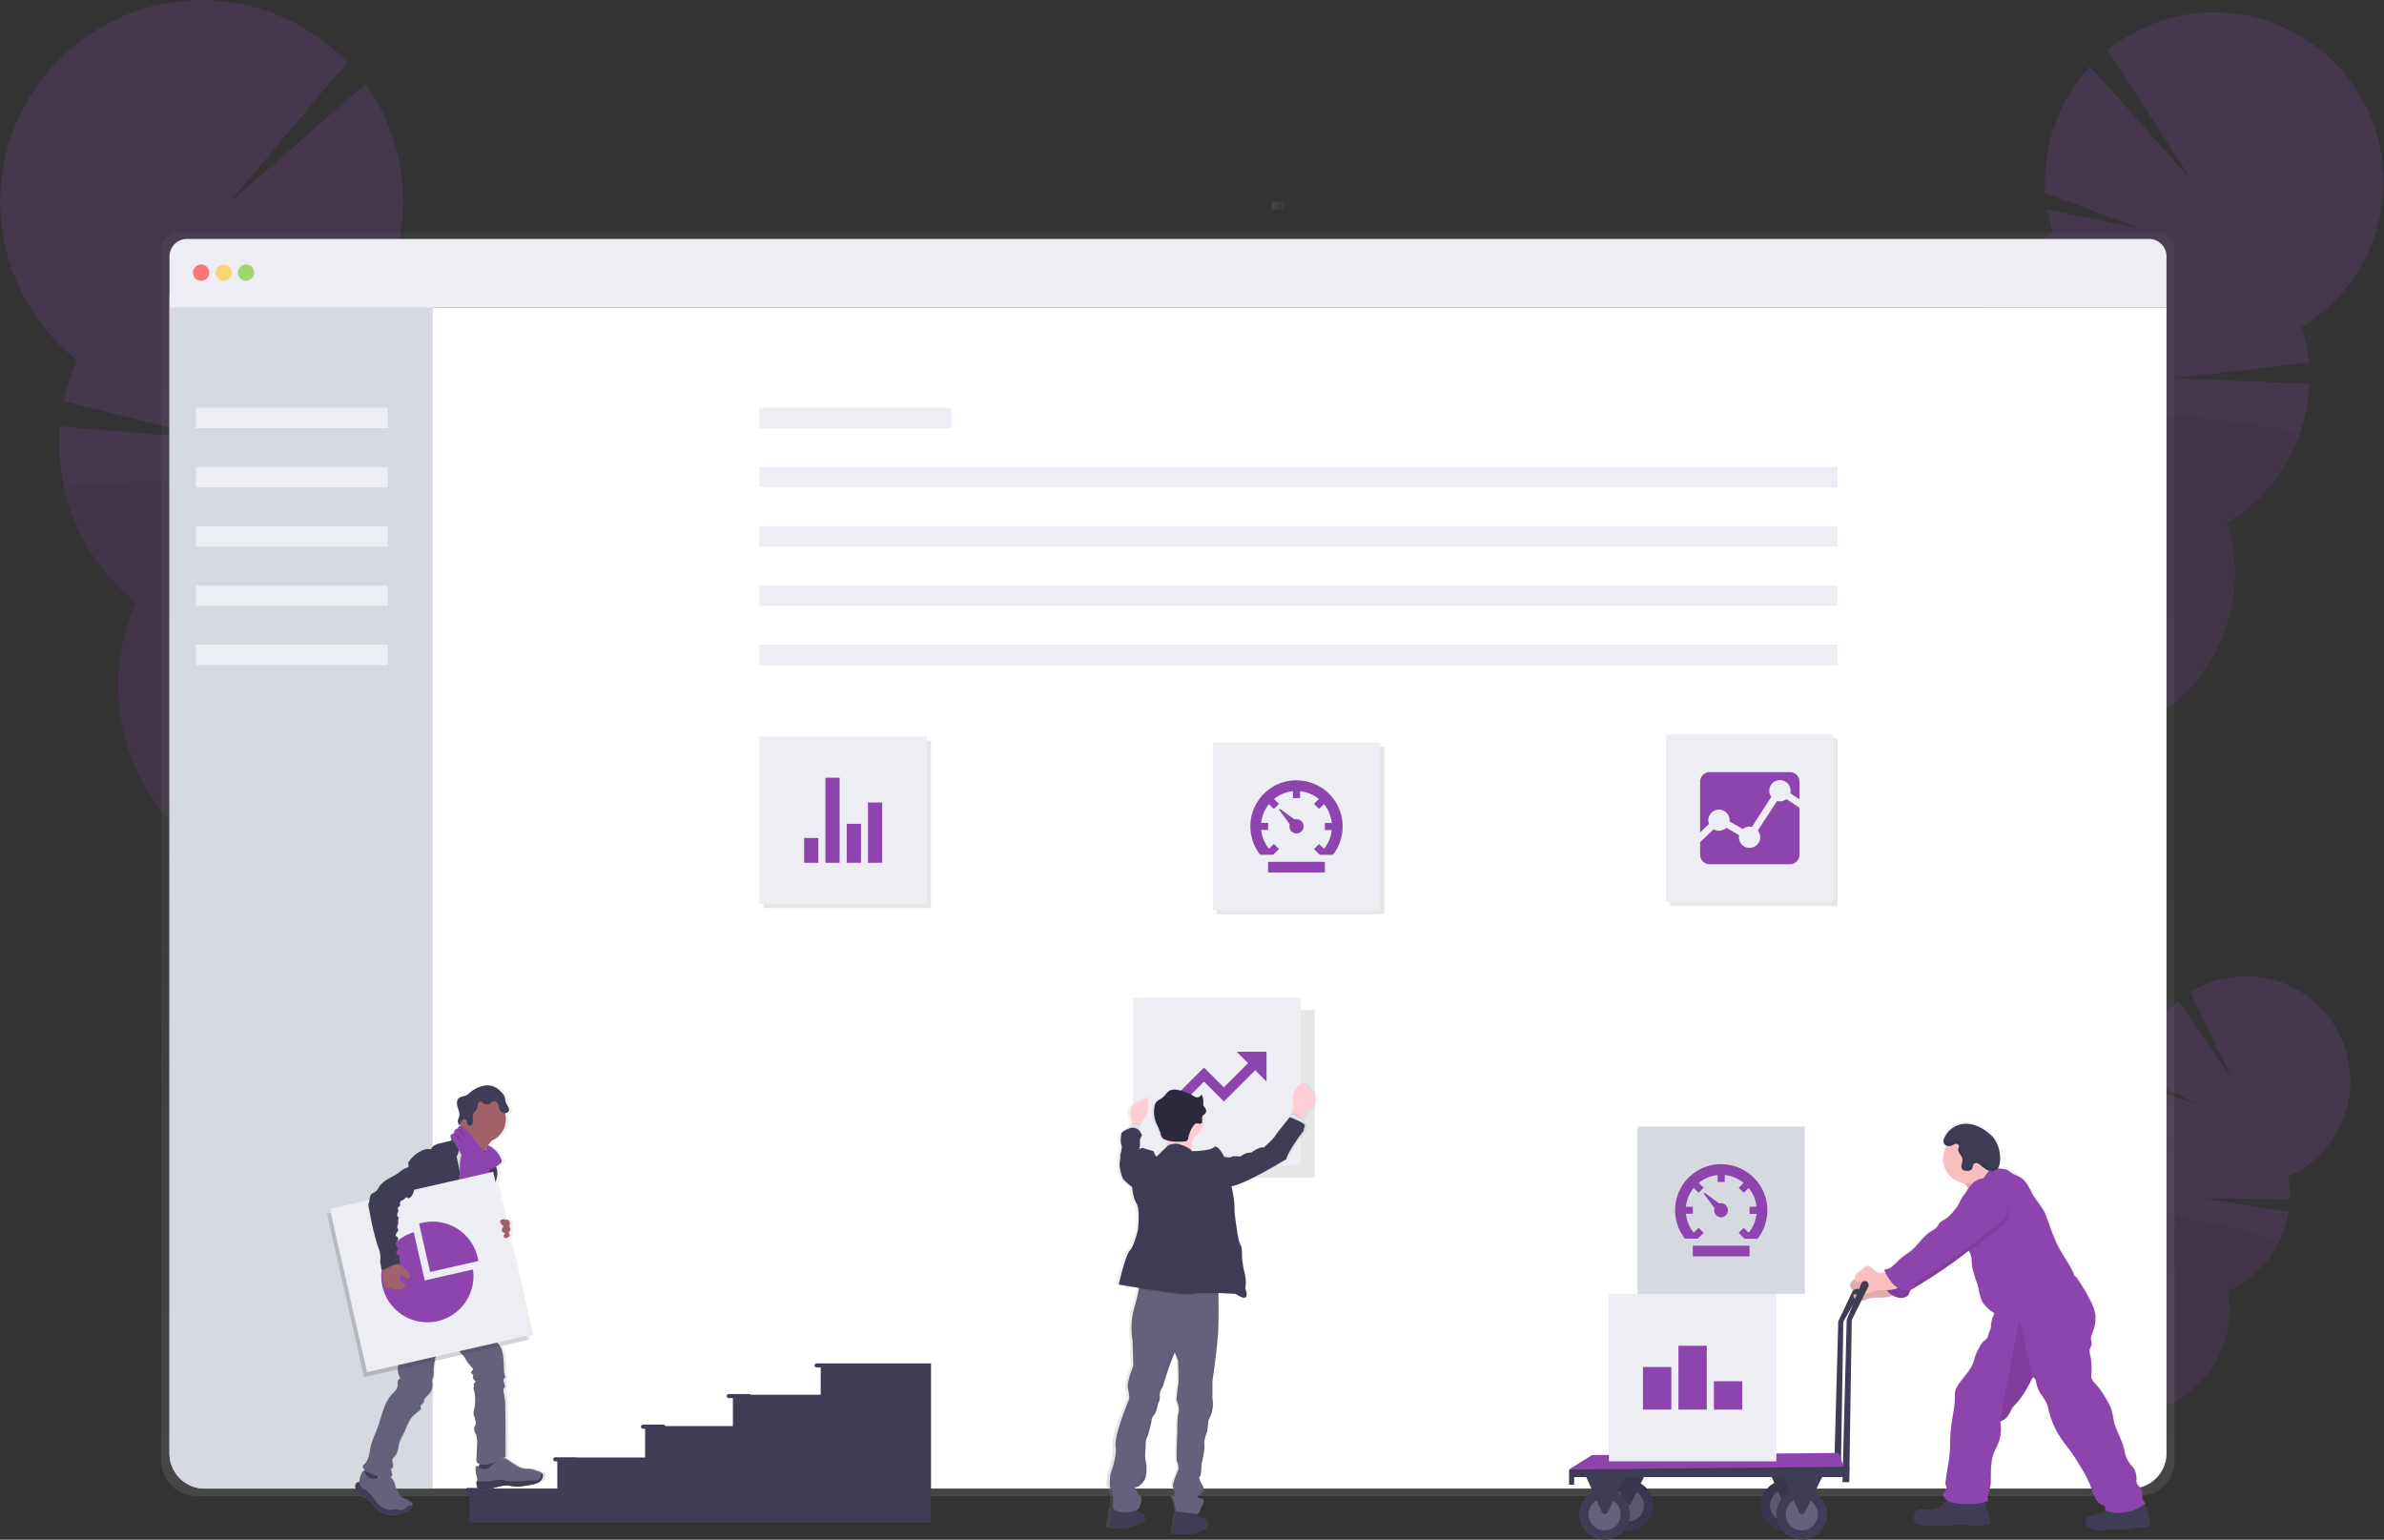 <svg
  data-name="Layer 1"
  xmlns="http://www.w3.org/2000/svg"
  xmlns:xlink="http://www.w3.org/1999/xlink"
  width="1167.52"
  height="754.06"
>
  <rect width="100%" height="100%" fill="#333333" stroke="none"/>
  <defs>
    <linearGradient
      id="a"
      x1="588.17"
      y1="805.69"
      x2="588.17"
      y2="186.69"
      gradientUnits="userSpaceOnUse"
    >
      <stop offset="0" stop-color="gray" stop-opacity=".25" />
      <stop offset=".54" stop-color="gray" stop-opacity=".12" />
      <stop offset="1" stop-color="gray" stop-opacity=".1" />
    </linearGradient>
    <linearGradient
      id="b"
      x1="568.69"
      y1="1179.83"
      x2="568.69"
      y2="1173.83"
      gradientTransform="translate(73.48 -1003.15)"
      xlink:href="#a"
    />
    <linearGradient
      id="c"
      x1="995.74"
      y1="822.32"
      x2="995.74"
      y2="622.1"
      xlink:href="#a"
    />
    <linearGradient
      id="d"
      x1="355.29"
      y1="824.58"
      x2="355.29"
      y2="603.69"
      gradientTransform="matrix(-1 0 0 1 965 0)"
      xlink:href="#a"
    />
    <linearGradient
      id="e"
      x1="463.15"
      y1="767.98"
      x2="463.15"
      y2="572.32"
      gradientTransform="matrix(-.98 .22 .22 .98 532.3 -45.53)"
      xlink:href="#a"
    />
  </defs>
  <g opacity=".2">
    <path
      d="M1007.26 726.43a18.25 18.25 0 0 1-1.73 2.67q-8.64-6.09-17.57-11.93c.12-.25.25-.51.39-.77a16.74 16.74 0 0 1 6-6.51c3.29-2 7-2.48 10-.86s4.76 4.93 4.94 8.77a16.85 16.85 0 0 1-2.03 8.63z"
      fill="#3f3d56"
    />
    <ellipse
      cx="1022.06"
      cy="779.24"
      rx="14.01"
      ry="10.7"
      transform="rotate(-62.09 953.41 756.26)"
      fill="#3f3d56"
    />
    <ellipse
      cx="1030.07"
      cy="764.11"
      rx="14.01"
      ry="10.7"
      transform="rotate(-62.09 961.425 741.122)"
      fill="#3f3d56"
    />
    <ellipse
      cx="1038.09"
      cy="748.97"
      rx="14.01"
      ry="10.7"
      transform="rotate(-62.09 969.439 725.984)"
      fill="#3f3d56"
    />
    <ellipse
      cx="1046.11"
      cy="733.84"
      rx="14.01"
      ry="10.7"
      transform="rotate(-62.09 977.453 710.846)"
      fill="#3f3d56"
    />
    <path
      d="M1049.31 538.53a51.89 51.89 0 0 1-.78-7l27 9.08-27-14a51.4 51.4 0 0 1 18.23-36.45l26.16 37.81-20.31-42.07a51.28 51.28 0 1 1 48 90.35 51.23 51.23 0 0 1 .8 11l-41.15-.33 40.52 6.67a51.32 51.32 0 0 1-29.84 38.69 51.28 51.28 0 1 1-71.23-37.73 51.28 51.28 0 0 1 29.67-56z"
      fill="#8e44ad"
    />
    <path
      d="M1115.4 609.41a51.13 51.13 0 0 1-24.53 22.88 51.28 51.28 0 1 1-71.23-37.73c-1.99-10.92 98.46 9.76 95.76 14.85z"
      opacity=".1"
    />
  </g>
  <g opacity=".2">
    <path
      d="M975.13 423.96a31 31 0 0 1-2.25 4.63q-15.12-8.05-30.61-15.66c.14-.43.3-.87.47-1.31a27.32 27.32 0 0 1 8.3-11.66c4.87-3.9 10.74-5.37 16-3.38s8.62 7 9.67 13.12a27.21 27.21 0 0 1-1.58 14.26z"
      fill="#3f3d56"
    />
    <ellipse
      cx="985.03"
      cy="464.84"
      rx="22.69"
      ry="17.33"
      transform="rotate(-69.16 924.024 440.128)"
      fill="#3f3d56"
    />
    <ellipse
      cx="994.89"
      cy="438.92"
      rx="22.69"
      ry="17.33"
      transform="rotate(-69.16 933.888 414.207)"
      fill="#3f3d56"
    />
    <ellipse
      cx="1004.76"
      cy="413.01"
      rx="22.69"
      ry="17.33"
      transform="rotate(-69.16 943.748 388.294)"
      fill="#3f3d56"
    />
    <ellipse
      cx="1014.62"
      cy="387.09"
      rx="22.69"
      ry="17.33"
      transform="rotate(-69.16 953.612 362.373)"
      fill="#3f3d56"
    />
    <path
      d="M1005.25 113.7a83.22 83.22 0 0 1-2.65-11.17l45.22 9.21-46.16-17.18a83.11 83.11 0 0 1 21.91-62l49.56 55.47-41-63.54a83 83 0 1 1 95.09 135.6 83.51 83.51 0 0 1 3.46 17.52l-66.17 7.67 66.43 2.65a83.07 83.07 0 0 1-40.24 68.1 83 83 0 1 1-122-46.42 83 83 0 0 1 36.52-95.94z"
      fill="#8e44ad"
    />
    <path
      d="M1125.55 214.41a82.63 82.63 0 0 1-34.86 41.62 83 83 0 1 1-122-46.42c-5.33-17.13 160.18-3.91 156.86 4.8z"
      opacity=".1"
    />
  </g>
  <g opacity=".2">
    <path
      d="M178.38 510.17a37.65 37.65 0 0 0 2 5.8q19-7.29 38.43-14c-.11-.53-.22-1.07-.36-1.62a32.46 32.46 0 0 0-8.07-15c-5.18-5.32-11.89-7.92-18.34-6.34s-11.2 7-13.35 14.05a32.48 32.48 0 0 0-.31 17.11z"
      fill="#3f3d56"
    />
    <ellipse
      cx="206.83"
      cy="546.21"
      rx="20.61"
      ry="26.98"
      transform="rotate(-13.72 -104.628 577.056)"
      fill="#3f3d56"
    />
    <ellipse
      cx="199.01"
      cy="514.17"
      rx="20.61"
      ry="26.98"
      transform="rotate(-13.72 -112.456 545.04)"
      fill="#3f3d56"
    />
    <ellipse
      cx="191.2"
      cy="482.14"
      rx="20.61"
      ry="26.98"
      transform="rotate(-13.72 -120.278 512.984)"
      fill="#3f3d56"
    />
    <ellipse
      cx="183.38"
      cy="450.11"
      rx="20.61"
      ry="26.98"
      transform="rotate(-13.72 -128.106 480.968)"
      fill="#3f3d56"
    />
    <path
      d="M188.58 139.63a97.19 97.19 0 0 0 4.78-12.79l-54.71 4.19 57-13.47a98.81 98.81 0 0 0-16.71-76.43l-66.68 58.24 57.77-68.93a98.72 98.72 0 1 0-132.2 146 99 99 0 0 0-6.67 20.15l76.95 18.82-78.78-6.68a98.78 98.78 0 0 0 37.43 86.3 98.72 98.72 0 1 0 150.76-36.79 98.73 98.73 0 0 0-29-118.59z"
      fill="#8e44ad"
    />
    <path
      d="M31.76 240.73a98.3 98.3 0 0 0 35 54.3 98.72 98.72 0 1 0 150.76-36.79c8.88-19.48-188.37-28.28-185.76-17.51z"
      opacity=".1"
    />
  </g>
  <path
    d="M1072.54 186.69H103.8a8.64 8.64 0 0 0-8.63 8.65v592.89a17.43 17.43 0 0 0 17.4 17.46h951.2a17.43 17.43 0 0 0 17.4-17.46V195.34a8.64 8.64 0 0 0-8.63-8.65z"
    transform="translate(-16.24 -72.97)"
    fill="url(#a)"
  />
  <path
    d="M1061.01 150.53v561.24a17.26 17.26 0 0 1-17.25 17.26H100.27a17.26 17.26 0 0 1-17.26-17.26V150.53z"
    fill="#fff"
  />
  <path
    d="M211.93 143.72v585.31H100.27a17.26 17.26 0 0 1-17.26-17.26v-568z"
    fill="#d7d9e1"
  />
  <path
    d="M1061.01 125.59v24.94h-978v-24.94a8.56 8.56 0 0 1 8.56-8.56h960.88a8.56 8.56 0 0 1 8.56 8.56z"
    fill="#ededf4"
  />
  <circle cx="98.51" cy="133.52" r="4" fill="#fa5959" opacity=".8" />
  <circle cx="109.51" cy="133.52" r="4" fill="#fed253" opacity=".8" />
  <circle cx="120.51" cy="133.52" r="4" fill="#8ccf4d" opacity=".8" />
  <path
    fill="#ededf4"
    d="M371.93 199.71h94v10h-94zM371.93 228.71h528v10h-528zM371.93 257.71h528v10h-528zM371.93 286.71h528v10h-528zM371.93 315.71h528v10h-528zM95.93 199.71h94v10h-94zM95.93 228.71h94v10h-94zM95.93 257.71h94v10h-94zM95.93 286.71h94v10h-94zM95.93 315.71h94v10h-94z"
  />
  <path
    transform="rotate(90 670.53 129.08)"
    fill="url(#b)"
    d="M640.17 170.69h4v6h-4z"
  />
  <path
    d="M913 628.18a1.88 1.88 0 0 0-1-1.48 1.92 1.92 0 0 0-2.55 1.07l-9.21 19.37-2.07 76.25h3.32l1.24-76.08 10.12-17.93a1.92 1.92 0 0 0 .15-1.2z"
    fill="#3f3d56"
  />
  <path
    d="M1069 819.92a1.46 1.46 0 0 1-.16.19 2.67 2.67 0 0 1-1.14.57 11.14 11.14 0 0 1-2.57.43h-.26a10.65 10.65 0 0 1-1.49 0 7.88 7.88 0 0 0-1.09-.07 7.63 7.63 0 0 0-1.55.38 13.29 13.29 0 0 1-3.44.49h-4.98c-2.24 0-4.46.42-6.7.45h-.72a10.58 10.58 0 0 1-6.18-1.85 2.34 2.34 0 0 1-.81-.93 2.68 2.68 0 0 1-.15-1.23 2.9 2.9 0 0 1 .75-2.06 3.22 3.22 0 0 1 1.19-.58l2.28-.72 2.44-.73.16-.05.46-.13.29-.1a4.72 4.72 0 0 0 1-.47 3.36 3.36 0 0 0 1-1c0-.08.1-.16.14-.24v-.19c-.07-.52-.13-1-.22-1.56a6.15 6.15 0 0 1-3.06-1.73 9.88 9.88 0 0 1-1.79-2.41 50.82 50.82 0 0 1-2.33-6.17 55.59 55.59 0 0 0-4.63-8.89c-1.59-2.65-3.18-5.3-5-7.8-1.2-1.65-2.49-3.24-3.68-4.9a43.31 43.31 0 0 1-7.07-15.46 21.46 21.46 0 0 0-.86-3.14c-.71-1.74-2-3.15-3-4.75a15.59 15.59 0 0 1-2.19-5.62c-.21-1.14-.56-2.36-1.69-2.48l-.12.24c-2.34 4.57-4.75 9.2-8.29 12.92a13.83 13.83 0 0 0-1.55 1.78 18.13 18.13 0 0 0-1 1.91 12.6 12.6 0 0 1-2.2 3.22 7.42 7.42 0 0 1-.87.74 4.87 4.87 0 0 1-1.37.68 3.9 3.9 0 0 1-.59.14.68.68 0 0 1 0 .14v.16a19.56 19.56 0 0 1-.76 9.92c0 .1-.07.2-.1.29-.17.47-.36.92-.56 1.37-.51 1.1-1.11 2.15-1.58 3.27-.08.19-.16.38-.23.57-1.67 4.44-1.26 9.39-1.46 14.16a15.36 15.36 0 0 1-.37 3.1c-.28 1.15-.73 2.34-1 3.52a6 6 0 0 0 0 2.72h-.1c-.45.17-.9.32-1.35.46v.06c.17.93.32 1.86.48 2.78a4.1 4.1 0 0 0 .86 2.22 4.18 4.18 0 0 1 .4.44c.33.51 0 1.19.1 1.8.09.86.89 1.59.76 2.45a1.6 1.6 0 0 1-1 1.15 2.82 2.82 0 0 1-.64.21h-.13l-.75.09a34.69 34.69 0 0 1-9.27.09c-.61-.1-1.21-.24-1.82-.29a12.84 12.84 0 0 0-2.32.1 114.47 114.47 0 0 1-17.07.33c-1.48-.08-3.18-.32-4-1.59a4.67 4.67 0 0 1-.08-3.6 3.74 3.74 0 0 1 .5-1.26.94.94 0 0 1 .09-.12c.76-.94 2.2-1 3.43-1l4 .12a3.59 3.59 0 0 0 1.18-.1 12.36 12.36 0 0 0 1.77-1c.77-.37 1.74-.4 2.29-1l.07-.09a3.18 3.18 0 0 0 .28-.43l.06-.08a.35.35 0 0 0 0-.08c.51-.67 1.41-.89 2.13-1.32a1.44 1.44 0 0 0 .31-.22l.08-.07a8.61 8.61 0 0 1-2-2 2.14 2.14 0 0 1-.46-.8 1.21 1.21 0 0 1 .05-.68 1 1 0 0 1 .07-.15c.28-.56.86-1.06 1.18-1.63v-.05a2.57 2.57 0 0 0-.13-2.79c.33-5.45 1.83-10.78 2.17-16.24.13-2.17.07-4.35.17-6.52s.34-4.29.58-6.42c.55-4.88 1.87-9.66 1.69-14.56a9 9 0 0 1 0-1.37v-.09a8.2 8.2 0 0 1 .93-2.87 22.18 22.18 0 0 1 2-2.87c2.55-3.31 5.61-6.62 6.52-10.71a23.13 23.13 0 0 1 2.54-5.93 10.42 10.42 0 0 1 2.21-3.11 9.39 9.39 0 0 0 1.47-1.26c.68-.88.7-2.09 1.1-3.14.21-.54.53-1 .69-1.6a1 1 0 0 1 0-.17 10.86 10.86 0 0 0 .14-1.71v-.48a17.37 17.37 0 0 1 1.42-4.74l.25-.57a17.66 17.66 0 0 1-5-4.32 9.87 9.87 0 0 1-1.2-1.82 22 22 0 0 1-1.45-5.48c-1-4.43-3.17-8.6-3.47-13.12a14.83 14.83 0 0 0-.48-4.11 8.76 8.76 0 0 0-.47-1c-.08-.14-.15-.28-.22-.42a.8.8 0 0 1-.08-.16l-.22-.41-.34.26a248.49 248.49 0 0 1-26.61 18.19l-.8.47a2.93 2.93 0 0 0-1 .86l-.09.16c-.19.39-.24.84-.4 1.25a3.38 3.38 0 0 1-2.31 1.84 7.13 7.13 0 0 1-5.24-.68c-.2-.1-.4-.21-.59-.33a6.65 6.65 0 0 1-.66.32 6.49 6.49 0 0 1-.87.33 18.21 18.21 0 0 1-5.11.46 15.54 15.54 0 0 0-5.09.56 12.82 12.82 0 0 1-3.27 1h-.39a5.88 5.88 0 0 1-1.85-.55l-.34-.15c-.17-.09-.34-.17-.51-.28a2.69 2.69 0 0 1-.5-.39 1.83 1.83 0 0 1-.47-.79 1.34 1.34 0 0 1 0-.66.39.39 0 0 1 .14-.25.41.41 0 0 1 .24-.06 7.5 7.5 0 0 1 1.42.12 4.66 4.66 0 0 0 .83 0h.15a1.77 1.77 0 0 0 1.26-.7.66.66 0 0 0 .11-.2.87.87 0 0 0 .08-.37.29.29 0 0 0 0-.09c-.17-.08-.35-.16-.51-.25l-.25-.15h-.05a2.44 2.44 0 0 1-.43-.35 1.33 1.33 0 0 1-.21-.26 1.57 1.57 0 0 1-.25-.5 2.38 2.38 0 0 0-1 0c-.45.12-.91.39-1.36.48a1.13 1.13 0 0 1-.68 0c-.65-.23-.87-1-1-1.69 0-.13 0-.26-.08-.4a2.27 2.27 0 0 1 0-.78 2.84 2.84 0 0 1 1.09-1.42l1.36-1.14.1-.08a3.43 3.43 0 0 1-.06-.34 2 2 0 0 1 0-.77 2.86 2.86 0 0 1 1.09-1.42l3-2.53a3.52 3.52 0 0 1 1.91-1c1.09-.07 2 .83 2.78 1.55a6.15 6.15 0 0 0 3.64 1.75 5.27 5.27 0 0 0 1.93-.26l.35-.12c-.07-.15-.15-.3-.22-.46s-.24-.51-.35-.76a8.29 8.29 0 0 0 4.7-2.25c1.34-1.16 2.49-2.53 3.84-3.67s3.13-2.17 4.61-3.36c3.44-2.79 5.73-6.89 9.41-9.35 1.27-.86 2.75-1.54 3.62-2.82.27-.39.47-.84.75-1.23.88-1.24 2.39-1.81 3.64-2.67a18 18 0 0 0 3.35-3.34c.72-.87 1.45-1.74 2.13-2.63.64-1.18 1.17-2.41 1.84-3.58a17.79 17.79 0 0 1 2-2.77c.17-.33.34-.66.53-1s.32-.55.49-.81.25-.37.38-.55c-.38-.67-.74-1.25-.91-1.49l-.08-.12a12.93 12.93 0 0 0-1.17-1.09q-.66-.11-1.29-.27a12.09 12.09 0 0 1-8.89-11.68 12 12 0 0 1 1.32-5.46c.17-.34.36-.66.56-1a5.31 5.31 0 0 1-.55-.23 2.12 2.12 0 0 1-.77-.63 1.84 1.84 0 0 1-.32-.81 4.07 4.07 0 0 1 .3-2 9 9 0 0 1 .38-.9v-.05a11.54 11.54 0 0 1 9.75-6.18c4.26-.17 8.4 1.82 11.76 4.68a15.83 15.83 0 0 1 2.87 2.67 17 17 0 0 1 2.77 8.64 13.11 13.11 0 0 1 0 2.87 6.81 6.81 0 0 1-.2 1c-.06.2-.13.39-.2.58a4.08 4.08 0 0 1-.19.42 2.93 2.93 0 0 1-.21.39v.05l-.06.09.11.24a2.26 2.26 0 0 0 .11.22c.84.07 1.6.18 2.44.25a5.18 5.18 0 0 1 1.18.18 8.06 8.06 0 0 1 2.15 1.34c1.73 1.22 3.85 1.79 5.54 3.05 2.51 1.86 3.75 4.92 5.24 7.67 2 3.68 5.23 6.81 6.66 10.75l1.95 5.35a82.1 82.1 0 0 0 4.27 10.3c2.4 4.59 5.66 8.72 7.59 13.52a2.13 2.13 0 0 0 1 1.12 87.69 87.69 0 0 1 7 11.68 22.58 22.58 0 0 1 2.38 6.77 16.09 16.09 0 0 1-.52 6.32 29.11 29.11 0 0 1-1.21 3.59 6 6 0 0 0-.41 1.28.68.68 0 0 0 0 .14 12.11 12.11 0 0 0 .3 2.38 4.38 4.38 0 0 1-.21 1.9c0 .09-.07.19-.11.28a11.08 11.08 0 0 0-.65 1.51v.19a7.52 7.52 0 0 0 .42 2.71 35.93 35.93 0 0 1 .41 9.94c-.1 1.65 1.24 3 2.36 4.21a44.61 44.61 0 0 1 5.25 7.64 24.23 24.23 0 0 1 2.15 4.29 37.92 37.92 0 0 1 1.15 5.28c1.06 5.47 4.51 10.3 5.45 15.79a14.16 14.16 0 0 0 3.2 6.79 13.91 13.91 0 0 1 1.38 1.67 6.73 6.73 0 0 1 .69 1.49 11 11 0 0 1 .56 3.78 6 6 0 0 0 .11 1.84c.39 1.27 1.78 2 2.36 3.17s.17 2.73.39 4.09a4.48 4.48 0 0 0 1.64 2.76c-.33.29-.68.56-1 .82a4.08 4.08 0 0 1 .86.9 3.49 3.49 0 0 1 .39.74c.55 1.27.57 2.78 1 4.12a2.94 2.94 0 0 1 .29 1.73 1.94 1.94 0 0 0-.14.51c0 .38.39.62.54 1a1 1 0 0 1-.18.98z"
    transform="translate(-16.24 -72.97)"
    fill="url(#c)"
  />
  <path
    d="M965.01 585.33a26.18 26.18 0 0 0 7-3.53l7.71-4.91a6.72 6.72 0 0 1-5-3.46 17.7 17.7 0 0 1-1.88-6 31.35 31.35 0 0 0-8.86 5.8c-1.07.92-3.32 2.3-3.65 3.73s1.76 2.59 2.57 3.55c.31.35 2.93 4.6 2.11 4.82z"
    fill="#fbbebe"
  />
  <path
    d="M965.01 585.33a26.18 26.18 0 0 0 7-3.53l7.71-4.91a6.72 6.72 0 0 1-5-3.46 17.7 17.7 0 0 1-1.88-6 31.35 31.35 0 0 0-8.86 5.8c-1.07.92-3.32 2.3-3.65 3.73s1.76 2.59 2.57 3.55c.31.35 2.93 4.6 2.11 4.82z"
    opacity=".1"
  />
  <path
    d="M922.86 625.9a8.52 8.52 0 0 1-4.33 1.31 6.32 6.32 0 0 1-3.64-1.74c-.81-.72-1.68-1.62-2.77-1.54a3.57 3.57 0 0 0-1.91 1l-3 2.52a2.09 2.09 0 0 0-1 2.57c.14.67.36 1.46 1 1.69s1.35-.27 2-.45a2.39 2.39 0 0 1 2.35.69 1.41 1.41 0 0 1 .4.9c0 .75-.84 1.24-1.59 1.28s-1.5-.21-2.25-.16a.41.41 0 0 0-.24.06.4.4 0 0 0-.14.24 1.57 1.57 0 0 0 .48 1.45 4.19 4.19 0 0 0 1.35.81 5.49 5.49 0 0 0 1.85.55c1.27.08 2.44-.63 3.65-1a16 16 0 0 1 5.08-.56 17.74 17.74 0 0 0 5.1-.45 5.77 5.77 0 0 0 3.86-3.13.81.81 0 0 0 .07-.48.82.82 0 0 0-.35-.41c-2.31-1.71-3.25-3.79-5.85-5z"
    fill="#fbbebe"
  />
  <path
    d="M922.86 625.9a8.52 8.52 0 0 1-4.33 1.31 6.32 6.32 0 0 1-3.64-1.74c-.81-.72-1.68-1.62-2.77-1.54a3.57 3.57 0 0 0-1.91 1l-3 2.52a2.09 2.09 0 0 0-1 2.57c.14.67.36 1.46 1 1.69s1.35-.27 2-.45a2.39 2.39 0 0 1 2.35.69 1.41 1.41 0 0 1 .4.9c0 .75-.84 1.24-1.59 1.28s-1.5-.21-2.25-.16a.41.41 0 0 0-.24.06.4.4 0 0 0-.14.24 1.57 1.57 0 0 0 .48 1.45 4.19 4.19 0 0 0 1.35.81 5.49 5.49 0 0 0 1.85.55c1.27.08 2.44-.63 3.65-1a16 16 0 0 1 5.08-.56 17.74 17.74 0 0 0 5.1-.45 5.77 5.77 0 0 0 3.86-3.13.81.81 0 0 0 .07-.48.82.82 0 0 0-.35-.41c-2.31-1.71-3.25-3.79-5.85-5z"
    opacity=".1"
  />
  <path
    d="M971.39 581.7a5 5 0 0 0-4.38-.53 9.43 9.43 0 0 0-3.78 2.52 17.24 17.24 0 0 0-2.66 3.52c-.71 1.23-1.26 2.54-1.95 3.78a39.41 39.41 0 0 1-4.5 6.11 17.55 17.55 0 0 1-3.35 3.32c-1.24.86-2.75 1.43-3.63 2.66-.28.39-.48.83-.76 1.23-.86 1.26-2.33 1.94-3.61 2.79-3.68 2.45-6 6.52-9.39 9.29-1.48 1.19-3.15 2.13-4.61 3.35s-2.5 2.49-3.83 3.64a8.2 8.2 0 0 1-4.7 2.23 24 24 0 0 0 4.6 7.24c2 2 5 3.35 7.8 2.55a3.39 3.39 0 0 0 2.31-1.83 7.56 7.56 0 0 1 .48-1.41 3 3 0 0 1 1.05-.85 247.16 247.16 0 0 0 31.54-21.86c2.67-2.17 5.31-4.11 8-6.2a17.51 17.51 0 0 0 2.71-2.37 9 9 0 0 0 1.09-9.92 23.75 23.75 0 0 0-2.51-3.41 30.08 30.08 0 0 0-5.92-5.85z"
    fill="#8e44ad"
  />
  <path
    d="M971.39 581.7a5 5 0 0 0-4.38-.53 9.43 9.43 0 0 0-3.78 2.52 17.24 17.24 0 0 0-2.66 3.52c-.71 1.23-1.26 2.54-1.95 3.78a39.41 39.41 0 0 1-4.5 6.11 17.55 17.55 0 0 1-3.35 3.32c-1.24.86-2.75 1.43-3.63 2.66-.28.39-.48.83-.76 1.23-.86 1.26-2.33 1.94-3.61 2.79-3.68 2.45-6 6.52-9.39 9.29-1.48 1.19-3.15 2.13-4.61 3.35s-2.5 2.49-3.83 3.64a8.2 8.2 0 0 1-4.7 2.23 24 24 0 0 0 4.6 7.24c2 2 5 3.35 7.8 2.55a3.39 3.39 0 0 0 2.31-1.83 7.56 7.56 0 0 1 .48-1.41 3 3 0 0 1 1.05-.85 247.16 247.16 0 0 0 31.54-21.86c2.67-2.17 5.31-4.11 8-6.2a17.51 17.51 0 0 0 2.71-2.37 9 9 0 0 0 1.09-9.92 23.75 23.75 0 0 0-2.51-3.41 30.08 30.08 0 0 0-5.92-5.85z"
    opacity=".1"
  />
  <path
    d="M953.58 735.44a6.66 6.66 0 0 0-2.12 1.32c-.17.21-.28.47-.46.67-.55.65-1.53.68-2.29 1.05a13.55 13.55 0 0 1-1.77 1 3.94 3.94 0 0 1-1.19.09l-4-.12c-1.28 0-2.78 0-3.52 1.07a3.74 3.74 0 0 0-.5 1.26 4.62 4.62 0 0 0 .08 3.58c.78 1.25 2.48 1.49 4 1.57a112.87 112.87 0 0 0 17-.33 13.74 13.74 0 0 1 2.31-.09 18.16 18.16 0 0 1 1.82.29 35 35 0 0 0 9.26-.09 4.71 4.71 0 0 0 1.53-.33 1.58 1.58 0 0 0 1-1.14c.13-.86-.67-1.58-.76-2.44-.06-.61.23-1.28-.1-1.79a2.72 2.72 0 0 0-.4-.43 4.09 4.09 0 0 1-.85-2.21l-.75-4.28a1.27 1.27 0 0 0-.34-.8 1.19 1.19 0 0 0-.52-.21c-3.15-.72-6.39-.06-9.54.34a26.53 26.53 0 0 1-4.88.24c-.7 0-1-.13-1.5.33s-.85 1.04-1.51 1.45zM1029.84 740.56a6.58 6.58 0 0 1-1.77.69q-2.44.72-4.87 1.49a3.22 3.22 0 0 0-1.19.58 2.86 2.86 0 0 0-.75 2.05 2.66 2.66 0 0 0 .15 1.22 2.39 2.39 0 0 0 .81.92 10.85 10.85 0 0 0 6.61 1.84c2.33 0 4.64-.39 7-.45 2.82-.08 5.71.32 8.41-.47a8.12 8.12 0 0 1 1.6-.39 8 8 0 0 1 1.09.07 11.39 11.39 0 0 0 4.31-.39 2.65 2.65 0 0 0 1.15-.57 1.09 1.09 0 0 0 .31-1.17c-.15-.33-.53-.58-.54-1a1.94 1.94 0 0 1 .14-.51 2.91 2.91 0 0 0-.29-1.72c-.54-1.6-.45-3.44-1.41-4.83a6.14 6.14 0 0 0-4.38-2.18 12.21 12.21 0 0 0-4.09.12c-1.51.32-2.92 1-4.41 1.43a14.59 14.59 0 0 1-5.3.5c-1.19-.1-.78.09-1.18 1.08a3.49 3.49 0 0 1-1.4 1.69z"
    fill="#3f3d56"
  />
  <circle cx="963.62" cy="567.57" r="12.02" fill="#fbbebe" />
  <path
    d="M1050.76 736.26c-3.73 3.21-8.77 4.61-13.68 4.66a11.18 11.18 0 0 1-6-1.28c-.12-.68-.17-1.41-.3-2.09a7.66 7.66 0 0 1-4.84-4.12 50.23 50.23 0 0 1-2.33-6.13 55.1 55.1 0 0 0-4.63-8.84c-1.58-2.63-3.17-5.26-5-7.74-1.2-1.65-2.49-3.22-3.67-4.87a43 43 0 0 1-7.07-15.36 19.45 19.45 0 0 0-.86-3.12 30.94 30.94 0 0 0-3-4.72 15.51 15.51 0 0 1-2.19-5.59c-.21-1.13-.55-2.35-1.69-2.47-2.38 4.63-4.81 9.32-8.4 13.08a12.85 12.85 0 0 0-1.55 1.76 17.34 17.34 0 0 0-1 1.91 12 12 0 0 1-2.19 3.2 5.13 5.13 0 0 1-2.83 1.54 19.26 19.26 0 0 1-1.36 11.81c-.5 1.1-1.1 2.14-1.57 3.25-1.93 4.55-1.49 9.7-1.69 14.64a15.07 15.07 0 0 1-.36 3.08c-.51 2-1.54 4.18-1 6.2-5.2 2-11 1.86-16.47 1a7.9 7.9 0 0 1-3.07-.93 8.57 8.57 0 0 1-2-2 2.14 2.14 0 0 1-.46-.8c-.21-.95.84-1.64 1.32-2.48a2.55 2.55 0 0 0-.11-2.82c.33-5.43 1.83-10.73 2.16-16.15.14-2.16.08-4.32.18-6.48s.33-4.26.57-6.38c.55-4.84 1.88-9.59 1.69-14.46a8.38 8.38 0 0 1 1-4.31 21.06 21.06 0 0 1 2-2.85c2.54-3.29 5.6-6.58 6.51-10.64a23 23 0 0 1 2.53-5.89 10.41 10.41 0 0 1 2.22-3.09 9.79 9.79 0 0 0 1.46-1.26c.68-.87.7-2.08 1.11-3.12a17.2 17.2 0 0 0 .67-1.59 8.9 8.9 0 0 0 .19-1.86 17.14 17.14 0 0 1 1.72-5.78 17.67 17.67 0 0 1-5-4.29 10.39 10.39 0 0 1-1.21-1.81 22.74 22.74 0 0 1-1.45-5.44c-1-4.41-3.15-8.55-3.46-13a14.73 14.73 0 0 0-.48-4.09 13.69 13.69 0 0 0-.77-1.59 6.4 6.4 0 0 1-.65-1.61c-.27-1.22.1-2.5 0-3.74a27.21 27.21 0 0 0-.8-3.2 15.36 15.36 0 0 1-.12-4.23 35.12 35.12 0 0 0 .32-5 19.36 19.36 0 0 1 5.26-14.89l.1-.1c.79-.81 1.65-1.56 2.37-2.44 1-1.17 1.67-2.56 2.68-3.7.45-.51 1-1 1.4-1.48a12.05 12.05 0 0 1 1.34-1.51 2.08 2.08 0 0 1 1.88-.5 4.92 4.92 0 0 0 .57 1.76c.86.07 1.63.19 2.48.26a5.18 5.18 0 0 1 1.18.18 7.78 7.78 0 0 1 2.15 1.33c1.72 1.21 3.84 1.78 5.53 3 2.51 1.84 3.75 4.89 5.23 7.62 2 3.66 5.23 6.77 6.66 10.68q1 2.67 1.94 5.32a81.9 81.9 0 0 0 4.27 10.24c2.4 4.55 5.65 8.66 7.57 13.43a2.15 2.15 0 0 0 1 1.11 87.55 87.55 0 0 1 7 11.61 22.06 22.06 0 0 1 2.37 6.73c.46 3.34-.46 6.72-1.72 9.85a4.91 4.91 0 0 0-.43 1.41 11.22 11.22 0 0 0 .3 2.36 4.46 4.46 0 0 1-.32 2.17 9.86 9.86 0 0 0-.65 1.5 6.41 6.41 0 0 0 .39 2.88 35.5 35.5 0 0 1 .4 9.88c-.09 1.64 1.25 3 2.36 4.18a44.61 44.61 0 0 1 5.25 7.59 25 25 0 0 1 2.14 4.26 37.36 37.36 0 0 1 1.16 5.26c1 5.43 4.5 10.23 5.43 15.68a14 14 0 0 0 3.2 6.74 14.56 14.56 0 0 1 1.38 1.67 6.2 6.2 0 0 1 .68 1.48 10.94 10.94 0 0 1 .57 3.76 5.35 5.35 0 0 0 .11 1.83c.38 1.26 1.78 2 2.35 3.15s.18 2.71.4 4.06a4.32 4.32 0 0 0 1.63 2.73z"
    fill="#8e44ad"
  />
  <path
    d="M925.35 622.17a8.55 8.55 0 0 1-4.33 1.31 6.29 6.29 0 0 1-3.64-1.74c-.82-.72-1.69-1.62-2.77-1.54a3.54 3.54 0 0 0-1.91 1l-3 2.52a2.77 2.77 0 0 0-1.08 1.41 2.68 2.68 0 0 0 .07 1.16c.13.67.36 1.46 1 1.69s1.35-.27 2-.45a2.37 2.37 0 0 1 2.35.69 1.36 1.36 0 0 1 .4.9c0 .75-.83 1.25-1.59 1.28s-1.49-.21-2.24-.16a.42.42 0 0 0-.25.06.45.45 0 0 0-.14.24 1.6 1.6 0 0 0 .54 1.49 4.57 4.57 0 0 0 1.36.82 5.73 5.73 0 0 0 1.84.54c1.28.08 2.45-.63 3.65-1a15.85 15.85 0 0 1 5.09-.57 17.77 17.77 0 0 0 5.1-.45 5.76 5.76 0 0 0 3.85-3.13.68.68 0 0 0 .07-.48.8.8 0 0 0-.34-.41c-2.32-1.71-3.26-3.79-5.86-5z"
    fill="#fbbebe"
  />
  <path
    d="M957.76 560.19a10.1 10.1 0 0 0-2 .87 3.46 3.46 0 0 1-2.83-.16 2.12 2.12 0 0 1-.77-.63 3 3 0 0 1 0-2.79 11.39 11.39 0 0 1 10.15-7.08c4.25-.17 8.39 1.81 11.74 4.65a16.43 16.43 0 0 1 2.67 2.79 16.9 16.9 0 0 1 2.77 8.59 11.24 11.24 0 0 1-.26 3.84 4.68 4.68 0 0 1-2.17 2.94 4.33 4.33 0 0 1-3.81-.17 15.45 15.45 0 0 1-3.25-2.37 5 5 0 0 0-1.62-1 1.68 1.68 0 0 0-1.76.42c-.55.67-.42 1.76-.92 2.48a2.74 2.74 0 0 1-2.44.82 2.79 2.79 0 0 1-2.32-.78 2.9 2.9 0 0 1-.23-2.37 7.56 7.56 0 0 0 .41-2.43c-.17-1.64-1.62-2.68-2.07-4.2-.29-1 .36-1.42.29-2.32a1.3 1.3 0 0 0-1.58-1.1z"
    fill="#3f3d56"
  />
  <path
    d="M995.53 674.49v.1c-2.38 4.63-4.81 9.32-8.4 13.08a12.85 12.85 0 0 0-1.55 1.76 17.34 17.34 0 0 0-1 1.91 12 12 0 0 1-2.19 3.2l-3 1.5 9.53-49.73zM981.68 599.22a17.51 17.51 0 0 1-2.71 2.37c-2.74 2.09-5.38 4-8 6.2q-3.23 2.63-6.52 5.13a6.4 6.4 0 0 1-.65-1.61c-.27-1.22.1-2.5 0-3.74a27.21 27.21 0 0 0-.8-3.2 15.36 15.36 0 0 1-.12-4.23 35.12 35.12 0 0 0 .32-5 19.36 19.36 0 0 1 5.26-14.89l.1-.1a7.77 7.77 0 0 1 1.41-.63 5 5 0 0 1 4.38.53 29.86 29.86 0 0 1 6 5.86 23.12 23.12 0 0 1 2.51 3.4 9 9 0 0 1-1.18 9.91z"
    opacity=".1"
  />
  <path
    d="M973.88 577.97a5 5 0 0 0-4.39-.53 9.46 9.46 0 0 0-3.77 2.52 17.28 17.28 0 0 0-2.67 3.52c-.7 1.23-1.26 2.54-1.94 3.78a38.84 38.84 0 0 1-4.51 6.11 17.22 17.22 0 0 1-3.34 3.32c-1.25.86-2.76 1.43-3.64 2.66-.28.39-.48.83-.75 1.23-.87 1.26-2.34 1.94-3.62 2.79-3.67 2.45-6 6.52-9.38 9.29-1.48 1.19-3.15 2.13-4.61 3.35s-2.5 2.49-3.84 3.64a8.15 8.15 0 0 1-4.69 2.23 24 24 0 0 0 4.59 7.24c2 2 5.05 3.35 7.81 2.55a3.38 3.38 0 0 0 2.3-1.83 8.39 8.39 0 0 1 .49-1.41 3 3 0 0 1 1.05-.85 247.87 247.87 0 0 0 31.54-21.86c2.67-2.17 5.31-4.11 8-6.2a17.06 17.06 0 0 0 2.71-2.37 9 9 0 0 0 1.1-9.92 22.49 22.49 0 0 0-2.52-3.4 29.81 29.81 0 0 0-5.92-5.86z"
    fill="#8e44ad"
  />
  <g opacity=".1">
    <path
      d="M964.07 571.7a2.76 2.76 0 0 1-2.32-.78 2.9 2.9 0 0 1-.23-2.37 7.5 7.5 0 0 0 .41-2.42c-.17-1.65-1.62-2.68-2.07-4.21-.29-1 .36-1.42.29-2.32a1.31 1.31 0 0 0-1.55-1.07 10.1 10.1 0 0 0-2 .87 3.46 3.46 0 0 1-2.83-.15 2.35 2.35 0 0 1-.77-.63 3 3 0 0 1 0-2.8v-.09a10.53 10.53 0 0 0-.86 1.75 3 3 0 0 0 0 2.79 2.12 2.12 0 0 0 .77.63 3.46 3.46 0 0 0 2.85.13 10.1 10.1 0 0 1 2-.87 1.3 1.3 0 0 1 1.55 1.07c.07.9-.58 1.32-.29 2.32.45 1.52 1.9 2.56 2.07 4.2a7.56 7.56 0 0 1-.41 2.43 2.9 2.9 0 0 0 .23 2.37 2.79 2.79 0 0 0 2.32.78 2.74 2.74 0 0 0 2.44-.82 3.38 3.38 0 0 0 .45-1.27 3.53 3.53 0 0 1-2.05.46zM977.86 571.55a4.31 4.31 0 0 1-3.8-.16 16.54 16.54 0 0 1-3.3-2.36 4.73 4.73 0 0 0-1.61-1 1.68 1.68 0 0 0-1.76.42 3.24 3.24 0 0 0-.52 1.4 1.75 1.75 0 0 1 1.45-.16 5 5 0 0 1 1.62 1 15.45 15.45 0 0 0 3.25 2.37 4.33 4.33 0 0 0 3.81.17 4.63 4.63 0 0 0 2.13-2.8 3.76 3.76 0 0 1-1.27 1.12z"
    />
  </g>
  <circle cx="874.73" cy="737.28" r="12.43" fill="#3f3d56" />
  <circle cx="874.73" cy="737.28" r="12.43" opacity=".1" />
  <circle cx="874.73" cy="737.28" r="7.87" fill="#65617d" />
  <circle cx="874.73" cy="737.28" r="7.87" opacity=".1" />
  <path
    d="M865.19 717.8l8.16 18.44a1.58 1.58 0 0 0 2.87.06l9.7-19.75z"
    fill="#3f3d56"
  />
  <path
    d="M865.19 717.8l8.16 18.44a1.58 1.58 0 0 0 2.87.06l9.7-19.75z"
    opacity=".1"
  />
  <circle cx="797.23" cy="737.28" r="12.43" fill="#3f3d56" />
  <circle cx="797.23" cy="737.28" r="12.43" opacity=".1" />
  <circle cx="797.23" cy="737.28" r="7.87" fill="#65617d" />
  <circle cx="797.23" cy="737.28" r="7.87" opacity=".1" />
  <path
    d="M787.7 717.8l8.16 18.44a1.58 1.58 0 0 0 2.87.06l9.69-19.75z"
    fill="#3f3d56"
  />
  <path
    d="M787.7 717.8l8.16 18.44a1.58 1.58 0 0 0 2.87.06l9.69-19.75z"
    opacity=".1"
  />
  <path
    d="M915.07 629.03a1.86 1.86 0 0 0-1-1.48 1.92 1.92 0 0 0-2.55 1.07l-7.13 17.71-2.07 79.57h3.31l1.24-79.4 8.06-16.27a1.91 1.91 0 0 0 .14-1.2z"
    fill="#3f3d56"
  />
  <path
    fill="#8e44ad"
    d="M768.43 719.66l11.19-7.04 120.8-1.04 3.11 8.08h-135.1z"
  />
  <path
    fill="#3f3d56"
    d="M768.43 727.12v-7.46l137.29-1.32-.13 5.05H770.91v3.73h-2.48z"
  />
  <circle cx="785.83" cy="741.63" r="12.43" fill="#3f3d56" />
  <circle cx="785.83" cy="741.63" r="7.87" fill="#65617d" />
  <path
    d="M776.3 722.15l8.16 18.44a1.58 1.58 0 0 0 2.87.06l9.69-19.74z"
    fill="#3f3d56"
  />
  <circle cx="882.39" cy="741.63" r="12.43" fill="#3f3d56" />
  <circle cx="882.39" cy="741.63" r="7.87" fill="#65617d" />
  <path
    d="M872.86 722.15l8.16 18.44a1.58 1.58 0 0 0 2.87.06l9.69-19.74z"
    fill="#3f3d56"
  />
  <path fill="#ededf4" d="M787.93 633.71h82v82h-82z" />
  <path
    d="M804.61 669.51h13.9v20.84h-13.9zm17.37-10.42h13.89v31.26h-13.89zm17.37 17.36h13.89v13.9h-13.89z"
    fill="#8e44ad"
  />
  <path fill="#d7d9e1" d="M801.93 551.71h82v82h-82z" />
  <path
    d="M829.03 610.08h27.79v5.21h-27.79zm13.9-13.89a3.48 3.48 0 0 0 0-6.95 3.83 3.83 0 0 0-1 .13l-7.17-5.28-.43.38 5.31 7.24a3.29 3.29 0 0 0-.16 1 3.47 3.47 0 0 0 3.45 3.48z"
    fill="#8e44ad"
  />
  <path
    d="M842.93 570.14a22.57 22.57 0 0 0-17.79 36.47h6.38l.43-.44 2.4-2.39-2.48-2.49-2.4 2.39a17.25 17.25 0 0 1-3.82-9.23h3.38v-3.42h-3.38a17.25 17.25 0 0 1 3.82-9.23l2.4 2.39 2.48-2.49-2.39-2.39a17.28 17.28 0 0 1 9.23-3.82v3.38h3.47v-3.38a17.25 17.25 0 0 1 9.23 3.82l-2.39 2.39 2.49 2.49 2.4-2.39a17.33 17.33 0 0 1 3.82 9.23h-3.39v3.47h3.39a17.33 17.33 0 0 1-3.82 9.23l-2.4-2.39-2.49 2.49 2.4 2.39.44.44h6.42a22.58 22.58 0 0 0-17.79-36.47z"
    fill="#8e44ad"
  />
  <path opacity=".1" d="M373.93 362.71h82v82h-82z" />
  <path fill="#ededf4" d="M371.93 360.71h82v82h-82z" />
  <path
    d="M404.24 380.88h6.95v41.68h-6.95zm-10.42 29.52h6.94v12.16h-6.95zm20.84-6.95h7v19.11h-7zm10.42-10.42h6.95v29.53h-6.95z"
    fill="#8e44ad"
  />
  <path opacity=".1" d="M817.93 361.71h82v82h-82z" />
  <path fill="#ededf4" d="M815.93 359.71h82v82h-82z" />
  <path
    d="M870.32 392.28l-9.47 14.48a5.13 5.13 0 0 1 1.17 3.28 5.21 5.21 0 0 1-10.42 0 6.12 6.12 0 0 1 .09-1l-6.25-3.64a5.19 5.19 0 0 1-6.18.78l-6.65 6.23v6.21a4.65 4.65 0 0 0 4.63 4.64h39.37a4.66 4.66 0 0 0 4.64-4.64v-23.03l-6.36-4.23a5.23 5.23 0 0 1-4.57.92z"
    fill="#8e44ad"
  />
  <path
    d="M841.83 396.48a5.21 5.21 0 0 1 5.21 5.21v.67l6.52 3.65a5.2 5.2 0 0 1 3.3-1.18 5.76 5.76 0 0 1 1.13.12l9.49-14.69a5.16 5.16 0 0 1-1-3 5.21 5.21 0 0 1 10.42 0 5.52 5.52 0 0 1-.14 1.23l4.49 3v-8.69a4.66 4.66 0 0 0-4.64-4.64h-39.37a4.65 4.65 0 0 0-4.63 4.64v24.89l4.34-4.16a5.2 5.2 0 0 1 4.88-7z"
    fill="#8e44ad"
  />
  <path opacity=".1" d="M595.93 365.71h82v82h-82z" />
  <path fill="#ededf4" d="M593.93 363.71h82v82h-82z" />
  <path
    d="M621.03 422.08h27.79v5.21h-27.79zm13.9-13.89a3.5 3.5 0 0 0 0-7 3.83 3.83 0 0 0-1 .13l-7.17-5.23-.43.38 5.31 7.24a3.29 3.29 0 0 0-.16 1 3.47 3.47 0 0 0 3.45 3.48z"
    fill="#8e44ad"
  />
  <path
    d="M634.93 382.14a22.57 22.57 0 0 0-17.79 36.47h6.38l.43-.44 2.4-2.39-2.48-2.49-2.4 2.39a17.25 17.25 0 0 1-3.82-9.23h3.38v-3.42h-3.38a17.25 17.25 0 0 1 3.82-9.23l2.4 2.39 2.48-2.49-2.39-2.39a17.28 17.28 0 0 1 9.23-3.82v3.38h3.47v-3.38a17.25 17.25 0 0 1 9.23 3.82l-2.39 2.39 2.49 2.49 2.4-2.39a17.33 17.33 0 0 1 3.82 9.23h-3.39v3.47h3.39a17.33 17.33 0 0 1-3.82 9.23l-2.4-2.39-2.49 2.49 2.4 2.39.44.44h6.42a22.58 22.58 0 0 0-17.79-36.47z"
    fill="#8e44ad"
  />
  <path opacity=".1" d="M561.93 494.71h82v82h-82z" />
  <path fill="#ededf4" d="M554.93 488.71h82v82h-82z" />
  <path
    d="M605.65 515.12l5.57 5.56-11.86 11.88-9.73-9.73-18 18.05 3.43 3.43 14.59-14.59 9.73 9.73 15.31-15.3 5.57 5.57v-14.6z"
    fill="#8e44ad"
  />
  <path
    d="M557.71 820c.59-2.52 1-4.73 1-4.73a9.73 9.73 0 0 1 1.09-4.8v-5.75a16.92 16.92 0 0 0-1.27-2.65c-.92-1.59 0-7.43 0-7.43s3.38-8.22 2.55-13.43S568 758 568 758a22.48 22.48 0 0 0-.74-5.12 4.4 4.4 0 0 1-.09-1.08v-.13c.11-3.44 2.83-9.88 2.83-9.88l-.36-12.29s-1.74-7.25 1.1-17c1-3.39 1.62-6.11 2-8.2 0-.24.09-.47.13-.69-5.83-.89-10.28-1.63-10.28-1.63s3.38-14.14 5.66-16.62 4.11-10.25 4.11-10.25 1.19-10-.73-12.91-2.19-8-2.19-8-4.39-3.18-4.94-4.59a23.8 23.8 0 0 1-1.46-6.28c0-1.68.55-3.18.37-4.07s1.28-4.24.55-5.83a4.38 4.38 0 0 1-.3-1.54v.11a21.42 21.42 0 0 1 .39-4.15 11.7 11.7 0 0 1 4.33-2.32l.1-.38.25-1a4.92 4.92 0 0 1 .43-.26v-1.79l-.69-3.23c-1.34-5.61 6.14-6.45 6.14-6.45a3.94 3.94 0 0 1 2.13-1.86c1.51-.53.25 8.44-.46 9a33.77 33.77 0 0 0-3 4.62l-.13.23a3.41 3.41 0 0 1 .34.35l-.28 2v.3a8.25 8.25 0 0 1 1.19 2 4.36 4.36 0 0 0-1.1 3.18 10 10 0 0 1-.45 3.89c.08-.09 1.05-1.14 2-.88s3.65 1.06 3.65 1.06 2 .35 1.83.8 1.37 2.38 1.37 2.38l5.4-5.11c.05-.16.11-.31.15-.47a11.68 11.68 0 0 0 .47-2.24 11.86 11.86 0 0 1-1.72-.55 3.59 3.59 0 0 1-1.5-1 5.82 5.82 0 0 1-.87-2.32 32.45 32.45 0 0 0-2-4.47 14.54 14.54 0 0 1-1.08-8 5.27 5.27 0 0 1 .83-2.35c.88-1.22 2.48-1.71 3.64-2.68s1.92-2.44 3.27-3.17a6.5 6.5 0 0 1 4.1-.35 21.86 21.86 0 0 1 7.65 2.78 3.87 3.87 0 0 0 2.56.84 3.44 3.44 0 0 0 1.85-1.35v-.08l.06-.07a9.57 9.57 0 0 1 .84 4v.65a1.79 1.79 0 0 0 0 .23 1.09 1.09 0 0 0 0 .18.9.9 0 0 0 0 .28 2 2 0 0 0 .51.73 4.41 4.41 0 0 1 .44.6c0-.07-.05-.15-.08-.22a3.13 3.13 0 0 1 .56 1.7 1.7 1.7 0 0 1-.4 1.22 6.67 6.67 0 0 1-.88.71 10.76 10.76 0 0 1 .16 1.8 10.47 10.47 0 0 1-5.09 8.91l-.18.46a12.81 12.81 0 0 0-1 5.89c0 .14 0 .28.06.43l.2.22s8.91.09 11-1.81 5.3 4.64 5.3 4.64 3.19.62 3.83 0 4.39-.09 4.39-.09a8 8 0 0 1 5.57-2 16.34 16.34 0 0 1 4.09-2.27h.1a4.49 4.49 0 0 1 2-.25s4.38-3.63 5.66-5.57 7.37-9.16 7.4-9.2v-.34l.07-1.06a3.43 3.43 0 0 0 .55 0c0-.1.07-.23.12-.36a20.24 20.24 0 0 1 1.29-3s0-1.33-.38-1.66.16-5.2.16-5.2 4-9.23 7.49-2.34c0 0 6.69 4.46 1.07 9.66 0 0-2.24 1.08-2.56 1.94-.2.56-1 2.12-1.48 3.16l-.22.46h.06l-.08.87v.34c1.06.6 1.78 1.19 1.6 1.65a10.36 10.36 0 0 0-.64 2.38s-7.76 9.73-8.76 13.88c0 0-20.83 12.38-27.68 13.26l1.19 6.19s.36 3.71.27 5 .82 7.34.82 7.34 1.19 8.84 2.2 10.08.82 6.54.82 6.54a44 44 0 0 0 1.37 7.51 19.23 19.23 0 0 1 .27 7.52s3.47 7.95-4.84 2.56c0 0-4.08-.25-8.78-.41v2.42c.06 4.55.09 10.83-.12 15.58-.36 8.4-2.92 25-2.92 25v8.35a11.11 11.11 0 0 1 .24 2.39 15.51 15.51 0 0 1-2.25 8.36l-.64 5.57a21.82 21.82 0 0 0-1.53 5.86 2.83 2.83 0 0 0 .07.53 4 4 0 0 1 .07.85c.08 2.53-1.44 8.58-1.44 8.58s-.09 6.1-1 6.46 1 3.51 1.59 4.43a.85.85 0 0 0 0-.17l.11.18a4.25 4.25 0 0 1 .28 1.55 2.21 2.21 0 0 1-1 2.14c-1.74 1.06-2.67 1.94-1.2 2.3a13.65 13.65 0 0 1 1.61.34 1.8 1.8 0 0 0 .08-.21 1 1 0 0 1 .6 1.07 4.56 4.56 0 0 1-.54 2.07 21.84 21.84 0 0 1-2.48 4.51l-.7-.08a3.69 3.69 0 0 0 .41.75 2.89 2.89 0 0 0 1 .92 3.32 3.32 0 0 0 1.25.43 3.52 3.52 0 0 1 2.59 1.26c.91 1.17 1.48 2.78-.32 4.19l-6.53 2.25s-11.24 1.46-10.64-1.06 1-4.73 1-4.73a9.93 9.93 0 0 1 .91-4.47c.12-.22.25-.44.4-.66h-.4s-.82-5.57-1.92-6.63c-.25-.25-.31-.43-.25-.58-.11-.3.17-.48.54-.58a1.43 1.43 0 0 1 .08.22 5.47 5.47 0 0 1 1.09-.12s.37-2.92-.82-4a1.15 1.15 0 0 1-.23-.87 4.9 4.9 0 0 1 .12-1.18l.05.06a43.41 43.41 0 0 1 2.62-6.85s.09-2.65-.64-3.71.09-14.41.09-14.41-.27-6.46.55-9.46-1-6.54-1-6.54v-.2s0-.4.11-1v.06c.18-1.71.53-4.8.79-6.23.36-2-.09-11.76-.09-11.76l-1.51-4.06-2.92 7.16-3.08 9.54a8.12 8.12 0 0 0-1.6 4.07v.94a5.72 5.72 0 0 1-1 3.4s-.82 4.51-2.1 5.66a5.1 5.1 0 0 0-1.28 3.36s-1.55 6.54-2.29 7.69c-.61 1-.64 3.63-.64 4.45v.24s-.22 2.34-.21 4.3v.7-.05a6.74 6.74 0 0 0 .19 1.59v.09-.33a16.88 16.88 0 0 1 .47 4.08c0 2.35-.32 5.13-1.74 6.77-2.47 2.83-4 2.47-4 2.47s1.19 3.54 2.65 4.25a.65.65 0 0 1 .15.1 1.55 1.55 0 0 0 0-.21 1.74 1.74 0 0 1 .43 1.32 9.48 9.48 0 0 1-1.81 5.24 2.9 2.9 0 0 1-1.24.72l.23.14a5.5 5.5 0 0 0 .51.24 2.85 2.85 0 0 0 .74.2 3.49 3.49 0 0 1 2.59 1.25c.91 1.18 1.48 2.78-.32 4.19l-6.53 2.26s-11.08 1.45-10.49-1.06z"
    transform="translate(-16.24 -72.97)"
    fill="url(#d)"
  />
  <path
    d="M584.38 751.19l6.32-2.25c1.75-1.41 1.19-3 .31-4.19a3.35 3.35 0 0 0-2.5-1.26 3.09 3.09 0 0 1-1.21-.43 2.79 2.79 0 0 1-1-.92 4.67 4.67 0 0 1-.73-2.44s-6.94-2-8.84 0a5.36 5.36 0 0 0-.84 1.23 10.33 10.33 0 0 0-.88 4.47s-.35 2.21-.93 4.73 10.3 1.06 10.3 1.06zM553.44 748.08l6.32-2.26c1.74-1.41 1.19-3 .31-4.19a3.35 3.35 0 0 0-2.5-1.25 2.7 2.7 0 0 1-.73-.2 4.28 4.28 0 0 1-.48-.24c-1.77-1-1.73-3.36-1.73-3.36s-6.94-2-8.84 0a5.42 5.42 0 0 0-.66.91 10 10 0 0 0-1.06 4.8s-.36 2.21-.93 4.73 10.3 1.06 10.3 1.06z"
    fill="#3f3d56"
  />
  <path
    d="M543.89 729.09a18.2 18.2 0 0 1 1.24 2.65v7c1.77 2.91 11 1.94 12.2.35s2.56-5.75 1.15-6.45-2.57-4.25-2.57-4.25 1.51.36 3.89-2.47 1.68-9.11 1.24-10.61 0-6.54 0-6.54-.09-3.54.62-4.69 2.21-7.69 2.21-7.69a5.2 5.2 0 0 1 1.24-3.36c1.24-1.15 2-5.66 2-5.66a5.78 5.78 0 0 0 .88-3.8c-.26-2.21 1.51-4.59 1.51-4.59l3-9.55 2.83-7.16 1.59 4.15s.45 9.73.09 11.76-.88 7.43-.88 7.43 1.77 3.53 1 6.54-.53 9.46-.53 9.46-.8 13.35-.09 14.41.62 3.71.62 3.71-3.62 7.78-2.47 8.84.79 4 .79 4-2.47 0-1.41 1.06 1.85 6.63 1.85 6.63l10.69 1.24a22.5 22.5 0 0 0 2.4-4.51c1.41-3.27-.27-2.92-1.69-3.27s-.52-1.24 1.16-2.3.7-3.45.7-3.45-2.56-4.33-1.68-4.68 1-6.46 1-6.46 1.76-7.25 1.32-9.19 1.42-6.63 1.42-6.63l.62-5.57a15.32 15.32 0 0 0 1.93-10.55v-8.58s2.48-16.62 2.83-25c.23-5.38.16-12.72.09-17.3 0-2.57-.09-4.27-.09-4.27l-38.19-4a31.47 31.47 0 0 1-.69 5.67c-.39 2.1-1 4.81-2 8.21a37.27 37.27 0 0 0-1.06 17l.35 12.29s-3.36 8.22-2.65 11a23.75 23.75 0 0 1 .7 5.13s-7.51 17.94-6.71 23.16-2.48 13.44-2.48 13.44-.85 5.86.03 7.45z"
    fill="#65617d"
  />
  <g opacity=".05">
    <path
      d="M588.09 729.03a2.06 2.06 0 0 0 .95-1.51l.11.18s1 2.39-.71 3.45l-.54.36c-.31-.06-.65-.1-1-.18-1.39-.3-.49-1.24 1.19-2.3zM574.65 728.32c-.28-.26-.27-.94-.1-1.81a4.81 4.81 0 0 1 .59 2.56 2.17 2.17 0 0 0-.49-.75zM576.26 684.34a12 12 0 0 1 .7 3.25 12.43 12.43 0 0 0-.81-2.23s.04-.4.11-1.02zM552.37 679.7a4.57 4.57 0 0 1-.09-1c.13.66.22 1.28.29 1.81-.06-.24-.12-.48-.2-.81zM576.51 715.77a5.56 5.56 0 0 1-.27-2 6.61 6.61 0 0 1 .52 2.48 2.1 2.1 0 0 0-.25-.48zM588.44 716.57s-.09 6.1-1 6.45c-.45-1-.75-2-.35-2.12.88-.36 1-6.46 1-6.46s1.77-7.25 1.33-9.19 1.41-6.63 1.41-6.63l.62-5.57a15.32 15.32 0 0 0 1.94-10.52v-8.58s2.48-16.62 2.83-25c.23-5.38.17-12.72.09-17.3v-2.18h.31s0 1.7.08 4.27c.08 4.58.14 11.92-.08 17.3-.36 8.4-2.83 25-2.83 25v8.57a15.36 15.36 0 0 1-2 10.52l-.62 5.57s-1.85 4.69-1.41 6.63-1.32 9.24-1.32 9.24zM543.53 726.73a16.93 16.93 0 0 1 1.24 2.65v1.24c-.2-.45-.49-1.05-.88-1.77a5.29 5.29 0 0 1-.39-2.19zM556.43 728.12a15.68 15.68 0 0 1-.87-2.1s1.5.36 3.89-2.47c1.73-2.06 1.83-5.95 1.58-8.49.45 1.51 1.16 7.78-1.23 10.61-1.56 1.85-2.74 2.36-3.37 2.45zM561.04 708.52a46.38 46.38 0 0 0-.18 5.24 7.72 7.72 0 0 0-.18-.82c-.44-1.5 0-6.54 0-6.54s-.08-3.54.62-4.69 2.21-7.69 2.21-7.69a5.2 5.2 0 0 1 1.24-3.36c1.24-1.15 2-5.65 2-5.65a5.86 5.86 0 0 0 .89-3.81c-.27-2.21 1.5-4.59 1.5-4.59l3-9.55 2.83-7.16 1.59 4.15v1.35l-1.2-3.37-2.83 7.16-3 9.55s-1.76 2.39-1.5 4.6a5.78 5.78 0 0 1-.88 3.8s-.8 4.51-2 5.65a5.23 5.23 0 0 0-1.23 3.36s-1.51 6.55-2.21 7.7-.67 4.67-.67 4.67z"
    />
  </g>
  <path
    d="M553.62 545.87l.66 3.23v2.5l3.69.38.41-.77a33.82 33.82 0 0 1 2.87-4.63c.68-.57 1.89-9.55.43-9a3.88 3.88 0 0 0-2.05 1.86s-7.32.82-6.01 6.43z"
    fill="#ffcdd3"
  />
  <path
    d="M554.21 551.6l3.69.38.41-.77a3.24 3.24 0 0 0-4.07-.67z"
    opacity=".1"
  />
  <path
    d="M553.28 553.34l4.86 1.13.11-.72.27-2a3.34 3.34 0 0 0-4.71-.64l-.24 1z"
    fill="#dce6f2"
  />
  <path
    d="M632.08 546.23l5.19 2.78s.19-.41.47-1c.49-1 1.23-2.59 1.43-3.15.31-.86 2.47-2 2.47-2 5.44-5.19-1-9.65-1-9.65-3.42-6.9-7.24 2.34-7.24 2.34s-.54 4.86-.16 5.19.37 1.66.37 1.66a21 21 0 0 0-1.25 3c-.2.52-.28.83-.28.83z"
    fill="#ffcdd3"
  />
  <path
    d="M632.08 546.23l5.19 2.78s.19-.41.47-1c-.74-.61-3.33-2.72-4.19-2.62a6.72 6.72 0 0 1-1.23 0c-.16.53-.24.84-.24.84z"
    opacity=".1"
  />
  <path
    d="M631.54 547.8l5.84 2.87.12-1.25.08-.87s-3.38-2.9-4.38-2.79a5.36 5.36 0 0 1-1.52 0l-.07 1z"
    fill="#dce6f2"
  />
  <path
    d="M567.76 567.31s25.44 2.87 20.69 1.33c-3.31-1.08-4.63-3.18-4.9-5.52a13.21 13.21 0 0 1 .94-5.89 25.52 25.52 0 0 1 2.28-4.59s-19.45-10.7-15.56-1a15.46 15.46 0 0 1 1.1 4.6 12.79 12.79 0 0 1-.5 4.67 13.88 13.88 0 0 1-4.05 6.4z"
    fill="#ffcdd3"
  />
  <path
    d="M571.21 551.67a15.46 15.46 0 0 1 1.1 4.6c1.83 1.54 3.84 1.44 6.42 1.44 2 0 4.18.48 5.76-.48a25.52 25.52 0 0 1 2.28-4.59s-19.45-10.7-15.56-.97z"
    opacity=".1"
  />
  <circle cx="579.08" cy="547.86" r="10.52" fill="#ffcdd3" />
  <path
    d="M567.76 567.31s25.44 2.87 20.69 1.33c-3.31-1.08-4.63-3.18-4.9-5.52-1.27-1.37-3.82-2.36-5.45-2.89a7.64 7.64 0 0 0-4.61-.07 6.52 6.52 0 0 0-1.68.78 13.88 13.88 0 0 1-4.05 6.37zM553.28 553.34l4.86 1.13.11-.72a4.29 4.29 0 0 0-4.68-1.6zM631.54 547.8l5.84 2.87.12-1.25a43.62 43.62 0 0 0-5.89-2.61zM557.7 631.42c9.85 1.56 23.87 3.58 26.1 2.9 1.84-.56 7.74-.5 12.87-.32 0-2.57-.09-4.27-.09-4.27l-38.19-4a31.47 31.47 0 0 1-.69 5.69z"
    opacity=".1"
  />
  <path
    d="M547.87 629.11s32.44 5.57 35.93 4.51 21.35.08 21.35.08c8.05 5.4 4.69-2.56 4.69-2.56a19.61 19.61 0 0 0-.27-7.51 45.92 45.92 0 0 1-1.32-7.52s.18-5.3-.8-6.54-2.12-10.08-2.12-10.08-.88-6-.79-7.34-.27-5-.27-5l-1.15-6.19c6.63-.89 26.79-13.26 26.79-13.26 1-4.16 8.48-13.88 8.48-13.88a10.18 10.18 0 0 1 .62-2.39c.53-1.41-7.42-4.24-7.42-4.24s-5.93 7.25-7.16 9.19-5.48 5.57-5.48 5.57a4.38 4.38 0 0 0-2 .25h-.1a15.8 15.8 0 0 0-4 2.27 7.7 7.7 0 0 0-5.39 2s-3.62-.53-4.24.09-3.71 0-3.71 0-3.1-6.55-5.13-4.65-10.62 1.87-10.62 1.87c-1.15-1.53-3.95-2.63-5.7-3.19a7.64 7.64 0 0 0-4.61-.08 5.88 5.88 0 0 0-1.82.88l-5.24 5.13s-1.5-2-1.32-2.39-1.77-.8-1.77-.8-2.56-.79-3.54-1.06-1.86.79-1.94.88a10.27 10.27 0 0 0 .44-3.88 4.45 4.45 0 0 1 1.06-3.18c-3.09-7.61-10.08-1.24-10.08-1.24s-.79 4.15-.09 5.74-.7 5-.53 5.84-.35 2.39-.35 4.07a23.69 23.69 0 0 0 1.42 6.27c.53 1.42 4.77 4.6 4.77 4.6s.26 5 2.12 8 .71 12.9.71 12.9-1.77 7.78-4 10.26-5.42 16.58-5.42 16.58z"
    fill="#3f3d56"
  />
  <path
    d="M581.92 557.4a2.23 2.23 0 0 1-.82 1.42 2.11 2.11 0 0 1-1 .22c-3.21.2-6.55.34-9.52-.89a3.72 3.72 0 0 1-1.44-1 5.82 5.82 0 0 1-.84-2.33 34.5 34.5 0 0 0-1.94-4.47 15 15 0 0 1-1.05-8 5.54 5.54 0 0 1 .81-2.35c.85-1.21 2.4-1.7 3.52-2.67s1.85-2.45 3.17-3.17a6 6 0 0 1 4-.35 20.74 20.74 0 0 1 7.41 2.78 3.77 3.77 0 0 0 2.48.84 3.46 3.46 0 0 0 1.82-1.4 9.76 9.76 0 0 1 .78 4.59 2 2 0 0 0 0 .69 2 2 0 0 0 .49.73c.79.92 1.28 2.37.5 3.3-.34.4-.86.62-1.19 1-.6.74-.4 1.81-.38 2.75a1.42 1.42 0 0 1-.24.93 1.32 1.32 0 0 1-1.29.31 3.66 3.66 0 0 0-1.39-.13 2.33 2.33 0 0 0-1.2.93 16.37 16.37 0 0 0-2.68 6.27z"
    fill="#2d293d"
  />
  <path d="M583.76 563.78s-13.15 1.74-14.33-.24" opacity=".1" />
  <path
    d="M409.93 667.72h-10a1 1 0 0 0 0 2h2v13.36h-34.25a1 1 0 0 0-.75-.36h-10a1 1 0 0 0 0 2h2v13.72h-33.06a1 1 0 0 0-.94-.72h-10a1 1 0 0 0 0 2h1v14.09h-33.59a1 1 0 0 0-.41-.09h-10a1 1 0 0 0 0 2h1v13.45h-33.17a1 1 0 0 0-.81-.45h-10a1 1 0 0 0 0 2h1v15h226v-78z"
    fill="#3f3d56"
  />
  <path
    d="M190.53 802.15a8 8 0 0 0 3.41 3.72 29.36 29.36 0 0 1 4.26 2.91c1.54 1.46 2.54 3.48 4.35 4.6a8.81 8.81 0 0 0 2.2.91 13.86 13.86 0 0 0 2.71.55 19.16 19.16 0 0 0 7-1.2 6.49 6.49 0 0 0 2.1-.92 5.85 5.85 0 0 0 .8-.77 4.5 4.5 0 0 0 1.1-1.74 1.42 1.42 0 0 0-.1-1.05 2.42 2.42 0 0 0-.89-.85 15.1 15.1 0 0 0-2-1.11 10.27 10.27 0 0 1-2.62-1.39 6.1 6.1 0 0 1-1.27-1.71 16.56 16.56 0 0 1-1.44-3.45 11.23 11.23 0 0 0-.8-2.35c-.43-.79-1.12-1.47-1.58-2.24.24 0 .49 0 .73-.1a6.82 6.82 0 0 0-.8-3.54c1 .08 1.47-1.23 1.31-2.2s-.63-2-.21-2.88a5.34 5.34 0 0 1 1.13-1.3c1.59-1.68 1.54-4.24 2.2-6.44a18.68 18.68 0 0 1 1.65-3.58c1.91-3.45 2.79-7.77 5.87-10.26l2.77-2.24a1.18 1.18 0 0 0 .43-.51c.16-.43-.18-.88-.16-1.34.05-.81 1.15-1.14 1.52-1.87a4.62 4.62 0 0 0 .27-1.11c.29-1.27 1.53-2.06 2.42-3a6.81 6.81 0 0 0 1.77-5.44 4.61 4.61 0 0 1-.08-1.48 7.14 7.14 0 0 1 .39-1 9 9 0 0 0 .33-3.24 29 29 0 0 1 .63-5.15l13.66-3.1c.09.1.17.2.27.3 1.21 1.23 1.81 3 3 4.28l1.56 1.72c.3.33.61.77.43 1.17s-.41.41-.6.63a1.07 1.07 0 0 0 .92 1.69 2.06 2.06 0 0 0 1.07 3.09 8.28 8.28 0 0 1-1.14 1.74 1.44 1.44 0 0 1 .3.88 4.18 4.18 0 0 1-.2.56 2.37 2.37 0 0 0 .11 1.26 18.93 18.93 0 0 1 0 9.8 5.66 5.66 0 0 0-.26 1.35 4 4 0 0 0 .17 1.13c.46 1.65 1.38 3.38.74 5a10.3 10.3 0 0 0-.54 1.17c-.36 1.2.47 2.38.92 3.55a12 12 0 0 1 .44 5c-.11 2.32-.23 4.63-.34 6.94a2.76 2.76 0 0 0 .13 1.25 2.13 2.13 0 0 0 1.4 1.08c-.14.47-.28.94-.44 1.4a.83.83 0 0 0-1.4-.06 1.48 1.48 0 0 0-.18.66 16.61 16.61 0 0 0 .81 4.91 2.28 2.28 0 0 1 .07.78 4.92 4.92 0 0 1-.27.79 1.17 1.17 0 0 0-.06.2 4.87 4.87 0 0 0 .22 2.38 2.1 2.1 0 0 0 .69 1.27 2 2 0 0 0 .9.28c4.78.55 9.44-2.56 14.22-2 1 .11 1.94.37 2.92.47a15.34 15.34 0 0 0 3.45-.17c1.6-.21 3.19-.48 4.76-.79a11.84 11.84 0 0 0 3.47-1.11 4.32 4.32 0 0 0 2.23-2.73 2.05 2.05 0 0 0-.2-1.54 1.78 1.78 0 0 0-.4-.42 4.3 4.3 0 0 0-1.24-.59l-1.85-.67a11.12 11.12 0 0 0-2.76-.72c-.69-.06-1.4 0-2.09 0-2.44-.13-4.59-1.53-6.6-2.87l-2.74-1.82a1.77 1.77 0 0 0-1.87-.31l-.38.14 1.69-.94q.12-12.36-.06-24.71a25.89 25.89 0 0 0-.58-6.09c-.3-1.14-.62-2.63.38-3.27.26-.89-.27-1.78-.51-2.66s.1-2.15 1-2.16c-.92-1.62-.89-3.58-.93-5.44 0-1.53-.12-3-.3-4.57a12.93 12.93 0 0 0-1.58-5.38l13.48-3.06-.44-1.95 2-.45-10.86-47.81a1.27 1.27 0 0 0 .83-1.14c-.05-.47-.51-.9-.36-1.35.09-.27.36-.42.53-.65a1.55 1.55 0 0 0-.17-1.78.79.79 0 0 1-.19-.44.87.87 0 0 1 .1-.31 2.34 2.34 0 0 0-.67-2.78.91.91 0 0 0-.39-.2c-.32 0-.6.1-.92 0s-.33-.28-.69-.31h-.11l-4.11-18.09a18 18 0 0 0 .72-2.68 8.52 8.52 0 0 0-.43-4.85 9.91 9.91 0 0 0 2.38-1.79 1.34 1.34 0 0 0 .32-1.7 12.11 12.11 0 0 0-4-5.47c-.57-.43-1.92-1.57-2.75-1.32q.31-.45.66-.87a8.81 8.81 0 0 0 1.31-1.64 11.42 11.42 0 0 0 6.81-13 3.47 3.47 0 0 0-.13-.46 1.85 1.85 0 0 0 1.54-.56 2 2 0 0 0 .18-2 15.91 15.91 0 0 0-1-1.8c-.75-1.36-.57-3.12-1.34-4.39a14.66 14.66 0 0 0-2.73-3 8.75 8.75 0 0 0-7.28-1.66 15.82 15.82 0 0 0-6.85 3.44 9 9 0 0 1-1.92 1.33c-1.14.52-2.54.5-3.49 1.31-1.26 1.07-1.1 3-.62 4.6s1.19 3.23.64 4.79a10 10 0 0 0-.55 1.41 4.08 4.08 0 0 0 .67 2.59 3.2 3.2 0 0 0 .32-.57.13.13 0 0 1 0 .06c.07.26.15.52.22.78a.78.78 0 0 0-.33.07c-.47.21-.68.76-1.07 1.1s-1.36.56-1.55 1.19c-.09.3 0 .63-.11.92-.24.57-1.08.57-1.52 1a1.28 1.28 0 0 0-.25 1.3 2.71 2.71 0 0 0 .34.68 1.44 1.44 0 0 0 .09.87l-5.58 1.35a12.28 12.28 0 0 0-2.59.85 4 4 0 0 0-1.91 1.87c0 .1-.1.23-.21.27a.45.45 0 0 1-.28 0 5 5 0 0 0-2.89.14 15.63 15.63 0 0 0-7.39 5.4 2.72 2.72 0 0 0-.71 1.4c-.05.6.28 1.27 0 1.79l-.29.12a14.23 14.23 0 0 0-2.37 1c-.81.48-1.52 1.11-2.28 1.67-3.11 2.28-7.22 3.41-9.42 6.56-.72 1-1.24 2.29-2.34 2.93a15.11 15.11 0 0 0-1.5.77c-.92.71-1 1.94-1.21 3.11l-19.65 4.47.44 1.94-2 .45 18.16 79.91 16.76-3.8a4.81 4.81 0 0 0 .16 1.13 9.71 9.71 0 0 0 1.15 3.32 1.91 1.91 0 0 0-1.32 1.77c-.09.77.05 1.57-.11 2.33-.3 1.36-1.48 2.33-2.46 3.34-4.46 4.58-5.4 11.34-7.68 17.26-1.07 2.76-2.46 5.41-3.16 8.27-.8 3.25-.85 7-3.41 9.25a1.79 1.79 0 0 0-.58.68 1.09 1.09 0 0 0 0 .62 3 3 0 0 0 .95 1.52l-.12.23a.92.92 0 0 0-.3 0c-.52 0-.81.66-1 1.06a11.43 11.43 0 0 0-1.32 4.51 1.29 1.29 0 0 0-.44 0 1.87 1.87 0 0 0-1.35 1.11 3 3 0 0 0 .13 2.06zm65.13-165.88h-.2a8.6 8.6 0 0 1 .59-1.36 8.36 8.36 0 0 0-.39 1.36zM202.16 796a1.65 1.65 0 0 1-.57.87h-.05a2.57 2.57 0 0 1 .1-.32l.22-.63z"
    transform="translate(-16.24 -72.97)"
    fill="url(#e)"
  />
  <path
    d="M244.42 719.03c-3 1.11-6.2 2.1-9.4 1.81-.49 0-1.09-.24-1.14-.73a1.13 1.13 0 0 1 .11-.5 29.8 29.8 0 0 0 1.61-6 .47.47 0 0 1 .12-.28.45.45 0 0 1 .3-.07c1.46 0 2.85.66 4.31.73a5.72 5.72 0 0 0 2.17-.32c.61-.21 1.34-.92 1.91-1 .12 2.09-.22 4.19.01 6.36zM184.3 727.19c-2.37-.94-4.83-1.94-6.54-3.84a.79.79 0 0 1-.24-.4.93.93 0 0 1 .07-.46 18 18 0 0 1 3.31-5.73 13 13 0 0 1 3 1.7c.64.43 2.27 1 2.46 1.8.12.48-.31 1.14-.48 1.57-.22.59-.43 1.18-.62 1.78a22.26 22.26 0 0 0-.96 3.58z"
    fill="#3f3d56"
  />
  <path
    d="M233.64 728.03a2.14 2.14 0 0 0 .68 1.27 1.8 1.8 0 0 0 .9.28c4.71.57 9.29-2.52 14-2 1 .11 1.92.38 2.88.47a15 15 0 0 0 3.41-.16c1.57-.2 3.14-.46 4.69-.77a11.43 11.43 0 0 0 3.41-1.09 4.36 4.36 0 0 0 2.2-2.73 2.16 2.16 0 0 0-.21-1.54 1.78 1.78 0 0 0-.4-.42 4.34 4.34 0 0 0-1.22-.6l-1.83-.67a11 11 0 0 0-2.72-.73c-.68-.07-1.38 0-2.06 0-2.41-.15-4.53-1.55-6.52-2.9l-2.7-1.83a2.27 2.27 0 0 0-.9-.43 2.19 2.19 0 0 0-.95.12 12.79 12.79 0 0 0-5.49 3.35 8.38 8.38 0 0 1-1.27 1.19 5.35 5.35 0 0 1-4.22.42c-.63-.17-.54-.37-.9-.85s-1-.69-1.39-.09a1.36 1.36 0 0 0-.18.66 16.94 16.94 0 0 0 .81 4.91 2.31 2.31 0 0 1 .08.78 4.92 4.92 0 0 1-.27.79 1.46 1.46 0 0 0-.05.2 4.87 4.87 0 0 0 .22 2.37z"
    fill="#65617d"
  />
  <path
    d="M233.64 728.03a2.14 2.14 0 0 0 .68 1.27 1.8 1.8 0 0 0 .9.28c4.71.57 9.29-2.52 14-2 1 .11 1.92.38 2.88.47a15 15 0 0 0 3.41-.16c1.57-.2 3.14-.46 4.69-.77a11.43 11.43 0 0 0 3.41-1.09 4.36 4.36 0 0 0 2.2-2.73 2.16 2.16 0 0 0-.21-1.54 1.78 1.78 0 0 0-.4-.42c-.14.59-.16 1.34-.26 1.63a3.13 3.13 0 0 1-1.71 1.93 5.08 5.08 0 0 1-1.91.18c-4.17-.08-8.37.86-12.49.24a29.34 29.34 0 0 0-4.26-.61 30.31 30.31 0 0 0-4.3.62c-2.26.32-4.57.14-6.85.29a4.87 4.87 0 0 0 .22 2.41z"
    fill="#3f3d56"
  />
  <path
    d="M174.28 729.17a8.13 8.13 0 0 0 3.38 3.73 28.23 28.23 0 0 1 4.21 2.93c1.52 1.46 2.51 3.49 4.31 4.61a8.69 8.69 0 0 0 2.17.92 14.24 14.24 0 0 0 2.67.56 18.54 18.54 0 0 0 6.92-1.18 6.27 6.27 0 0 0 2.08-.92 5.6 5.6 0 0 0 .74-.79 4.43 4.43 0 0 0 1.07-1.74 1.47 1.47 0 0 0-.09-1 2.47 2.47 0 0 0-.88-.85 15.52 15.52 0 0 0-2-1.11 10.14 10.14 0 0 1-2.59-1.41 6.11 6.11 0 0 1-1.26-1.71 16.57 16.57 0 0 1-1.42-3.46 11.43 11.43 0 0 0-.8-2.35c-.63-1.15-1.8-2.06-2-3.36a.91.91 0 0 0-.17-.54.77.77 0 0 0-.49-.17 8.19 8.19 0 0 0-2.37 0 2.67 2.67 0 0 0-1.9 1.29c-.23.46-.32 1-.75 1.32a1.7 1.7 0 0 1-.71.19 5.9 5.9 0 0 1-3.49-.27 4.2 4.2 0 0 1-2.05-2.68c-.08-.43 0-.92-.67-.86s-.79.66-1 1.06a11.34 11.34 0 0 0-1.29 4.51 1.3 1.3 0 0 0-.44 0 1.84 1.84 0 0 0-1.32 1.11 3.07 3.07 0 0 0 .14 2.17z"
    fill="#65617d"
  />
  <path
    d="M174.28 729.17a8.13 8.13 0 0 0 3.38 3.73 28.23 28.23 0 0 1 4.21 2.93c1.52 1.46 2.51 3.49 4.31 4.61a8.69 8.69 0 0 0 2.17.92 14.24 14.24 0 0 0 2.67.56 18.54 18.54 0 0 0 6.92-1.18 6.27 6.27 0 0 0 2.08-.92 5.6 5.6 0 0 0 .74-.79 4.43 4.43 0 0 0 1.07-1.74 3.41 3.41 0 0 0-1.49 0c-1 .28-1.52 1.41-2.43 1.92-1.29.74-2.89.07-4.37.06-1 0-1.93.27-2.89.18a7.29 7.29 0 0 1-2.35-.77 11.17 11.17 0 0 1-2.69-1.63 14.27 14.27 0 0 1-1.87-2.29 38.38 38.38 0 0 0-3.75-4.4 3.79 3.79 0 0 0-.69-.58 8.76 8.76 0 0 0-.84-.35 5.67 5.67 0 0 1-2.34-2.65 5 5 0 0 0-.61-.93 1.84 1.84 0 0 0-1.32 1.11 3.07 3.07 0 0 0 .09 2.21z"
    fill="#3f3d56"
  />
  <path
    d="M239.51 560.26a10.34 10.34 0 0 0-2.06 3.92c-.36 1.44-1.88 12.31-1.33 13.69-1.52-1-6.46-.06-8-1-.64-.4-4-2.37-4.6-2.88s-4-1.09-4.48-1.63c-1.81-2 6.59-13.07 4.75-15a.43.43 0 0 1-.08-.65 16.39 16.39 0 0 1 2.54-2.73 5 5 0 0 0 1.67-3.25 10 10 0 0 1 3.06 1.2q3.41 1.78 6.75 3.72c.87.5 2.46 1.07 3 1.94s-.65 1.98-1.22 2.67z"
    fill="#a1616a"
  />
  <path
    d="M221.88 560.41a30.8 30.8 0 0 1 5.27 2.62 9.17 9.17 0 0 1 3.86 3.89c.29.67.44 1.39.7 2.07 1.16 3 4.34 4.62 6.17 7.23a14.87 14.87 0 0 1 1.38 2.58 34 34 0 0 1 1.76 5.27c.43 1.75-1 3.35-1.28 5.13a29.59 29.59 0 0 0 0 5.24 62 62 0 0 1-.7 9.9c-.86 6.92-4.35 26.32-5.21 33.25-7.51-.17-27.33 0-34.47-2.29-2.39-.77 11-18.66 8.59-19.12a.86.86 0 0 1-.9-1c0-10.32 5.19-20 6.2-30.23.36-3.56 1.7-6.84 2.49-10.33.71-3.16.72-6.48 1.74-9.56a5.68 5.68 0 0 1 .85-1.75 6.85 6.85 0 0 1 1.13-1.09c.82-.69 1.62-1.19 2.42-1.81z"
    fill="#d7d9e1"
  />
  <circle cx="236.36" cy="548.15" r="11.39" fill="#a1616a" />
  <path
    d="M226.25 555.94a3.84 3.84 0 0 0-4.32.34 2.09 2.09 0 0 0-.78 2.29l-5.49 1.34a11.27 11.27 0 0 0-2.56.83 3.93 3.93 0 0 0-1.87 1.86c-.05.11-.1.23-.21.27s-.18 0-.27 0a4.91 4.91 0 0 0-2.86.13 15.21 15.21 0 0 0-7.26 5.37 2.67 2.67 0 0 0-.7 1.39c0 .67.37 1.42 0 2 1.18 5.17.5 10.4.46 15.71a6.85 6.85 0 0 1-1.12 2.77 9.92 9.92 0 0 0-1.18 3.07c-.41 2.84 1.67 5.59 1.29 8.44a13.84 13.84 0 0 1-1.22 3.42 7.82 7.82 0 0 0-.73 4.21c.1.64.33 1.26.45 1.9a11.87 11.87 0 0 1 .11 2.6c0 1.61-.13 3.22-.23 4.83-.15 2.6-.49 5.45-2.38 7.25 5.49-.3 11.26-.69 15.88-3.68a8.4 8.4 0 0 0 1.76-1.44c1.53-1.71 1.9-4.13 2.2-6.4a26.78 26.78 0 0 0 .3-7.68 8.4 8.4 0 0 1-.2-2.44c.2-1.48 1.37-2.61 2.45-3.65a15.57 15.57 0 0 0 3.09-3.78 6 6 0 0 0 .52-4.73c-.27-.76-.74-1.43-1-2.21a1.89 1.89 0 0 1 .63-2.14c3.59-2 4.39-7 4.35-11.14a31.61 31.61 0 0 0-.9-6.26l-.85-4a5.45 5.45 0 0 0 .86-4.19 4.71 4.71 0 0 1-.26-1.27 3.46 3.46 0 0 1 .58-1.54 12.44 12.44 0 0 0 1.46-3.47zM240.97 565.95a30.45 30.45 0 0 0 1 3.7c.21.45.5.85.74 1.28a8.27 8.27 0 0 1 .68 5.35 29.29 29.29 0 0 1-1.62 5.23 7.18 7.18 0 0 0-.49 1.8 8.64 8.64 0 0 0 .08 1.9 56.21 56.21 0 0 1 .37 7.67 14.85 14.85 0 0 1-1.25 6.5 1.8 1.8 0 0 1-.91 1 2 2 0 0 1-.95 0l-3.08-.44a1.85 1.85 0 0 1-.74-.2 1.76 1.76 0 0 1-.65-1 16.71 16.71 0 0 1-.28-7c.81-7.07 2.44-14.07 2.41-21.18 0-2-.45-4.92.59-6.73.42-.75.29-.44 1-.27a8.63 8.63 0 0 1 1.11.29 3.36 3.36 0 0 1 1.99 2.1z"
    fill="#3f3d56"
  />
  <path
    d="M235.23 580.31q.22 6.26.41 12.51l-11.69-.39a8 8 0 0 1 .21-3.52c.44-2.75-.18-5.56 0-8.34.17-2.12.83-4.17 1-6.29.07-1.23 0-2.47 0-3.71a26.53 26.53 0 0 1 .53-3.65 22 22 0 0 1 1.39-5c1.53.21 3.18.47 4.27 1.57a5.28 5.28 0 0 1 1.22 2.21c.76 2.44.43 5.13 1.28 7.52a22.24 22.24 0 0 1 1.38 7.09z"
    fill="#8e44ad"
  />
  <path
    d="M233.76 636.57c-.08 2.5 1.38 4.75 2.64 6.91a56.81 56.81 0 0 1 4.69 10.25 9.25 9.25 0 0 0 1.17 2.6 25.22 25.22 0 0 0 1.84 1.89c1.56 1.71 2.07 4.11 2.34 6.41.18 1.52.28 3 .31 4.57.05 1.86 0 3.83.94 5.45-.92 0-1.26 1.26-1 2.15s.77 1.78.52 2.67c-1 .63-.66 2.12-.37 3.27a26.39 26.39 0 0 1 .6 6.09q.22 12.35.14 24.7c-3.7 2.13-8 4.47-12.22 3.63a2.52 2.52 0 0 1-1.92-1.23 2.73 2.73 0 0 1-.13-1.24l.31-6.94a12.26 12.26 0 0 0-.45-5c-.45-1.17-1.27-2.35-.92-3.55.12-.41.37-.77.53-1.17.63-1.59-.29-3.32-.74-5a3.77 3.77 0 0 1-.18-1.14 6.18 6.18 0 0 1 .25-1.35 19.15 19.15 0 0 0-.05-9.8 2.34 2.34 0 0 1-.11-1.25 3.18 3.18 0 0 0 .19-.57 1.4 1.4 0 0 0-.3-.88 8.31 8.31 0 0 0 1.13-1.73 2.08 2.08 0 0 1-1.07-3.09 1.09 1.09 0 0 1-.92-1.7c.2-.22.48-.36.6-.63s-.14-.84-.43-1.16l-1.54-1.7c-1.15-1.29-1.75-3.06-2.95-4.3a35.68 35.68 0 0 1-4.4-5.94l-5.1-8-1.71 2.33a6.8 6.8 0 0 0-1.3 2.39 8.79 8.79 0 0 0 0 2.51c.3 4.91-1.75 9.7-1.8 14.61a9 9 0 0 1-.31 3.25 6 6 0 0 0-.38 1 4.64 4.64 0 0 0 .08 1.48 6.8 6.8 0 0 1-1.72 5.43c-.88 1-2.1 1.75-2.38 3a5.13 5.13 0 0 1-.26 1.11c-.37.73-1.44 1.05-1.49 1.86 0 .46.32.92.16 1.35a1.22 1.22 0 0 1-.43.5l-2.71 2.23c-3 2.49-3.89 6.8-5.76 10.25a18.08 18.08 0 0 0-1.61 3.56c-.65 2.2-.59 4.76-2.15 6.44a5.21 5.21 0 0 0-1.11 1.29c-.41.89.05 1.91.21 2.88s-.3 2.28-1.28 2.2a6.82 6.82 0 0 1 .8 3.54 18.33 18.33 0 0 1-11.83-1.92 4.41 4.41 0 0 1-2.44-2.56 1.09 1.09 0 0 1 0-.62 1.77 1.77 0 0 1 .57-.68c2.51-2.2 2.56-6 3.33-9.23.68-2.86 2-5.51 3.08-8.26 2.24-5.92 3.14-12.67 7.52-17.23 1-1 2.12-2 2.41-3.33.16-.77 0-1.56.11-2.34a1.88 1.88 0 0 1 1.29-1.76 9.92 9.92 0 0 1-1.15-3.32 4.61 4.61 0 0 1-.16-1.52 7.73 7.73 0 0 1 .42-1.62 14.31 14.31 0 0 0 .23-8 12.62 12.62 0 0 1-.79-4.08c.06-.71.28-1.38.39-2.08a11.93 11.93 0 0 0-.22-3.67l-.74-4.58a22.26 22.26 0 0 1-.43-4.6c.15-3.72-2.27-18.61.59-21s10.93 7.66 14.61 7.06a16.58 16.58 0 0 1 4.92-.16 23.24 23.24 0 0 1 7.36 2.78l7.94 4.09a25.27 25.27 0 0 0 4.74 2.2z"
    fill="#65617d"
  />
  <path
    d="M243.99 533.44a8.6 8.6 0 0 0-7.18-1.69 15.5 15.5 0 0 0-6.74 3.42 9.09 9.09 0 0 1-1.89 1.33c-1.13.51-2.5.49-3.44 1.29-1.24 1.07-1.08 3-.59 4.6s1.17 3.24.64 4.79a12.76 12.76 0 0 0-.54 1.41 4.16 4.16 0 0 0 .67 2.6 18.74 18.74 0 0 0 1-2c.37-.65 1.13-1.22 1.83-1s.86 1 1 1.68.54 1.42 1.22 1.49a1.38 1.38 0 0 0 1.27-.87c.78-1.55-.13-3.56.63-5.12.44-.9 1.36-1.49 1.75-2.41.3-.72.23-1.54.46-2.29s1-1.45 1.73-1.12a2.65 2.65 0 0 1 .65.56 3 3 0 0 0 3.67.25 5.76 5.76 0 0 1 1.34-1 1.86 1.86 0 0 1 1.9.54 3.72 3.72 0 0 1 .89 1.86 4.58 4.58 0 0 0 1 2.61 3 3 0 0 0 1 .52 2.4 2.4 0 0 0 2.66-.33 2 2 0 0 0 .17-2 15 15 0 0 0-1-1.8c-.75-1.37-.58-3.13-1.34-4.4a14.85 14.85 0 0 0-2.76-2.92z"
    fill="#3f3d56"
  />
  <path
    d="M245.57 567.94a1.71 1.71 0 0 1 .12 1 1.61 1.61 0 0 1-.43.66 11.75 11.75 0 0 1-4.85 2.89 1.58 1.58 0 0 0-.68.35 1.32 1.32 0 0 0 0 1.53 3.79 3.79 0 0 1 .68 1.47c.09 1-1 1.72-1.93 2.07a5.44 5.44 0 0 1-4.15.13 6.17 6.17 0 0 1-2.19-2.09c-4.11-5.58-6.61-12.21-10.75-17.77a4.39 4.39 0 0 1-.7-1.2 1.32 1.32 0 0 1 .24-1.3c.44-.43 1.27-.43 1.5-1 .11-.28 0-.62.1-.91.19-.64 1-.76 1.53-1.19s.59-.89 1-1.09a1.61 1.61 0 0 1 1.41.26c2 1.13 3.27 3.06 4.61 4.86a69.6 69.6 0 0 0 6.79 7.76c-.28-.28.37-3.06.83-3.26.8-.37 2.22.87 2.8 1.32a12.18 12.18 0 0 1 4.07 5.51z"
    fill="#8e44ad"
  />
  <path
    opacity=".1"
    d="M258.205 656.217l-79.962 18.167-18.167-79.962 79.962-18.167z"
  />
  <path
    fill="#ededf4"
    d="M259.704 653.832l-79.962 18.167-18.167-79.962 79.962-18.167z"
  />
  <path
    d="M233.94 615.86a22.58 22.58 0 0 0-27-17c-.57.13-1.16.29-1.68.45l5.38 23.64 23.64-5.37c-.1-.55-.21-1.15-.34-1.72z"
    fill="#8e44ad"
  />
  <path
    d="M231.65 621.73L208 627.1l-5.37-23.64a22.57 22.57 0 1 0 29 18.27z"
    fill="#8e44ad"
  />
  <path
    d="M195.6 619.52a22.77 22.77 0 0 1 3.14 2.08 5.5 5.5 0 0 1 1.94 3.15 1.81 1.81 0 0 1-.1 1.08.88.88 0 0 1-.89.5 1.41 1.41 0 0 1-.56-.31c-.63-.48-1.29-.93-2-1.35-.25-.15-.56-.31-.81-.17a.78.78 0 0 0-.28.29 2.29 2.29 0 0 0-.43 1.18 2.51 2.51 0 0 0 1.19 1.83 5.23 5.23 0 0 1 1.63 1.54.78.78 0 0 1 .11.59.85.85 0 0 1-.29.39 5.4 5.4 0 0 1-4.37 1.3c-1-.16-2-.63-3.06-.75a6.35 6.35 0 0 1-1.31-.17 2.56 2.56 0 0 1-1.44-1.36 6.75 6.75 0 0 1-.52-2 23.25 23.25 0 0 1-.06-7.85 1.08 1.08 0 0 1 .18-.46.94.94 0 0 1 .43-.23c1.17-.4 3-1.46 4.27-1.28a3.25 3.25 0 0 1 1.23.68c.33.23 1.93 1.01 2 1.32z"
    fill="#a1616a"
  />
  <path
    d="M195.76 618.37c-.24-1.15.54-4.24-1.76-3.91-.27-1.23 1.28-2.38.67-3.61-.2-.4-.64-.68-.79-1.11-.43-1.22 1.68-2.41 1-3.53-.25-.43-.81-.6-1-1-.5-1 1.33-1.95 1.12-3.08-.08-.37-.38-.68-.45-1.06a3.14 3.14 0 0 1 .36-1.37c.35-1.18-.31-2.74.64-3.53-.7.23-1.18-.77-1-1.48s.62-1.41.46-2.12a3.17 3.17 0 0 1-.19-.78c0-.73 1.15-1 1.18-1.77a5.12 5.12 0 0 0-.15-.78 1.5 1.5 0 0 1 .9-1.28 4.51 4.51 0 0 0 1.39-.88c.27-.32.56-.83 1-.69.15 0 .25.19.38.28.53.39 1.29 0 1.74-.49a7.4 7.4 0 0 0 1.58-5.45c-.08-1.95-.53-3.87-.54-5.81a13.64 13.64 0 0 1 .12-1.81 8.66 8.66 0 0 0 .41-1.86c-.16-1.1-2.23.15-3.05.45a13.12 13.12 0 0 0-2.34 1 25.4 25.4 0 0 0-2.24 1.66c-3.06 2.27-7.11 3.39-9.26 6.52-.71 1-1.22 2.29-2.3 2.93a14.78 14.78 0 0 0-1.48.77c-1.16.9-1 2.66-1.39 4.06a8.12 8.12 0 0 0-.35 1.16 4.45 4.45 0 0 0 .11 1.36l.65 3.28a124 124 0 0 0 4 16.29 14 14 0 0 1 1.16 5.37c0 .49-.13 1-.14 1.48a8.35 8.35 0 0 0 .21 1.73l.4 2.13a.65.65 0 0 0 .22.46.7.7 0 0 0 .6 0c2.87-.93 5.46-3.26 8.46-2.89"
    fill="#3f3d56"
  />
  <path
    d="M248.47 597.35a.91.91 0 0 1 .39.2 2.39 2.39 0 0 1 .67 2.78.87.87 0 0 0-.1.31.76.76 0 0 0 .19.44 1.6 1.6 0 0 1 .17 1.79c-.16.22-.43.37-.52.64-.15.45.31.88.36 1.35.06.63-.59 1.09-1.18 1.31a1.54 1.54 0 0 1-1.42 0 1.16 1.16 0 0 1-.28-1.22 3.42 3.42 0 0 1 .7-1.11 1.42 1.42 0 0 1-1.59-.93 2 2 0 0 1 .39-1.88.73.73 0 0 0 .23-.44c0-.22-.22-.37-.41-.49-.81-.53-1.75-2.09-.54-2.75a3.3 3.3 0 0 1 1.35-.25c.36 0 .4.23.69.31s.59-.11.9-.06z"
    fill="#a1616a"
  />
  <path
    d="M224.23 553.03a2.3 2.3 0 0 1 1.94.47 5.2 5.2 0 0 1 1.26 2.17 20.8 20.8 0 0 0 4.47 6.82M222.26 555.47a2.74 2.74 0 0 1 2.59.85 7.9 7.9 0 0 1 1.1 2.19 13.06 13.06 0 0 0 3.39 4.36"
    opacity=".1"
  />
</svg>
